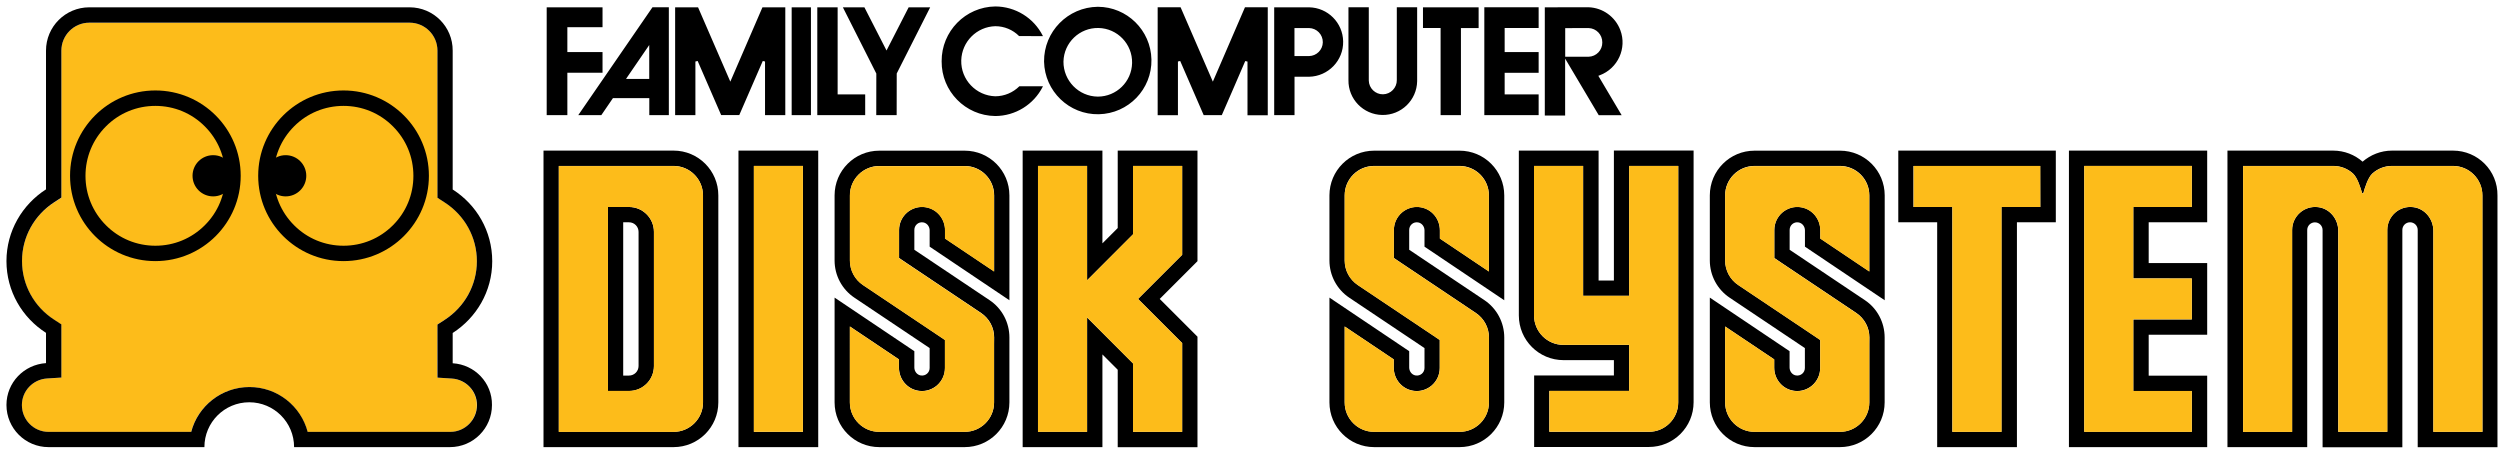 <?xml version="1.0" encoding="UTF-8" standalone="no"?>
<!-- Created with Inkscape (http://www.inkscape.org/) -->

<svg
   width="1000.073mm"
   height="181.213mm"
   viewBox="0 0 1000.073 181.213"
   version="1.1"
   id="svg1"
   inkscape:version="1.3.2 (091e20e, 2023-11-25, custom)"
   sodipodi:docname="fds.svg"
   xmlns:inkscape="http://www.inkscape.org/namespaces/inkscape"
   xmlns:sodipodi="http://sodipodi.sourceforge.net/DTD/sodipodi-0.dtd"
   xmlns="http://www.w3.org/2000/svg"
   xmlns:svg="http://www.w3.org/2000/svg">
  <sodipodi:namedview
     id="namedview1"
     pagecolor="#e5e5e5"
     bordercolor="#000000"
     borderopacity="0.25"
     inkscape:showpageshadow="2"
     inkscape:pageopacity="0.0"
     inkscape:pagecheckerboard="true"
     inkscape:deskcolor="#d1d1d1"
     inkscape:document-units="mm"
     inkscape:zoom="0.2911843"
     inkscape:cx="-539.17742"
     inkscape:cy="262.72021"
     inkscape:window-width="2560"
     inkscape:window-height="1351"
     inkscape:window-x="-9"
     inkscape:window-y="-9"
     inkscape:window-maximized="1"
     inkscape:current-layer="g102" />
  <defs
     id="defs1" />
  <g
     id="g103"
     transform="matrix(0.265,0,0,0.265,-7.805,-7.805)">
    <g
       id="g102"
       style="display:inline">
      <g
         id="g69"
         style="display:none">
        <g
           id="g38">
          <g
             id="g28">
            <path
               class="st1"
               d="m 689.8,532 v -12.7 l 10.6,-6.9 c 30.6,-19.6 48.9,-52.8 48.9,-88.8 0,-36 -18.2,-69.1 -48.8,-88.8 l -10.6,-6.9 V 315.2 105.9 C 689.9,82.7 671,63.7 647.8,63.7 H 164.3 c -23.2,0 -42.2,18.9 -42.2,42.2 V 315.3 328 l -10.6,6.9 c -30.7,19.6 -48.9,52.8 -48.9,88.8 0,36 18.3,69.1 48.8,88.8 l 10.6,6.9 v 12.7 45.7 21.7 l -21.8,1.4 c -21.3,1.4 -37.8,18.9 -37.8,40.1 0,22.4 18.1,40.5 40.4,40.5 h 215.1 c 10.2,-39 45.8,-67.7 87.9,-67.7 42.1,0 77.8,28.8 87.9,67.7 h 215.1 c 22.4,0 40.4,-18.1 40.4,-40.5 0,-21.2 -16.6,-38.7 -37.9,-40.1 l -21.8,-1.4 v -21.9 z"
               id="path27"
               style="fill:#fdbc1a" />
          </g>
          <g
             id="g32">
            <g
               id="g30">
              <g
                 id="g29">
                <path
                   class="st2"
                   d="m 548,189.3 c 28.2,0 54.7,10.9 74.6,30.9 20,20 30.9,46.4 30.9,74.7 0,28.2 -10.9,54.7 -30.9,74.6 -20,20 -46.5,30.9 -74.6,30.9 -28.1,0 -54.7,-10.9 -74.6,-30.9 -20,-20 -30.9,-46.5 -30.9,-74.6 0,-28.2 10.9,-54.7 30.9,-74.7 19.8,-19.9 46.4,-30.9 74.6,-30.9 m 0,-23.3 c -71.1,0 -128.8,57.7 -128.8,128.8 0,71.1 57.7,128.8 128.8,128.8 71.1,0 128.9,-57.7 128.9,-128.8 C 676.9,223.7 619.2,166 548,166 Z"
                   id="path28"
                   style="stroke:#ffffff;stroke-width:9.793;stroke-miterlimit:10" />
              </g>
            </g>
            <g
               id="g31">
              <circle
                 cx="460.7"
                 cy="294.8"
                 r="36"
                 id="circle30" />
              <path
                 class="st0"
                 d="m 460.7,263.7 c 17.2,0 31.1,14 31.1,31.1 0,17.1 -14,31.1 -31.1,31.1 -17.2,0 -31.1,-14 -31.1,-31.1 0,-17.1 13.9,-31.1 31.1,-31.1 m 0,-9.8 c -22.5,0 -41,18.3 -41,41 0,22.7 18.4,40.9 41,40.9 22.6,0 41,-18.3 41,-41 0,-22.7 -18.4,-40.9 -41,-40.9 z"
                 id="path30"
                 style="fill:#ffffff" />
            </g>
          </g>
          <g
             id="g36">
            <g
               id="g34">
              <g
                 id="g33">
                <path
                   class="st2"
                   d="m 264,189.3 c 28.2,0 54.7,10.9 74.6,30.9 20,20 30.9,46.4 30.9,74.7 0,28.2 -10.9,54.7 -30.9,74.6 -20,20 -46.5,30.9 -74.6,30.9 -28.1,0 -54.7,-10.9 -74.6,-30.9 -20,-20 -30.9,-46.5 -30.9,-74.6 0,-28.2 10.9,-54.7 30.9,-74.7 19.8,-19.9 46.4,-30.9 74.6,-30.9 m 0,-23.3 c -71.1,0 -128.8,57.7 -128.8,128.8 0,71.1 57.7,128.8 128.8,128.8 71.1,0 128.8,-57.7 128.8,-128.8 C 392.8,223.7 335.1,166 264,166 Z"
                   id="path32"
                   style="stroke:#ffffff;stroke-width:9.793;stroke-miterlimit:10" />
              </g>
            </g>
            <g
               id="g35">
              <circle
                 cx="351.2"
                 cy="294.8"
                 id="ellipse34"
                 r="36" />
              <path
                 class="st0"
                 d="m 351.2,263.7 c 17.2,0 31.1,14 31.1,31.1 0,17.1 -14,31.1 -31.1,31.1 -17.2,0 -31.1,-14 -31.1,-31.1 0,-17.1 13.9,-31.1 31.1,-31.1 m 0,-9.8 c -22.5,0 -41,18.3 -41,41 0,22.7 18.3,41 41,41 22.5,0 41,-18.3 41,-41 0,-22.7 -18.4,-41 -41,-41 z"
                 id="path34"
                 style="fill:#ffffff" />
            </g>
          </g>
          <g
             id="g37">
            <path
               d="m 468.8,709.5 v -4.9 c 0,-34.7 -28.2,-62.9 -62.9,-62.9 -34.7,0 -62.9,28.1 -62.9,62.8 v 4.9 H 102.9 c -37.7,0 -68.4,-30.7 -68.4,-68.5 0,-34.4 25.8,-63.2 59.7,-67.7 v -38.6 c -37.4,-24.9 -59.7,-66.2 -59.7,-111 0,-44.6 22.3,-86 59.6,-111 V 105.9 c 0,-38.8 31.5,-70.3 70.3,-70.3 h 483.4 c 18.8,0 36.4,7.3 49.6,20.7 13.2,13.3 20.5,30.9 20.4,49.7 v 206.9 c 37.4,24.8 59.7,66.2 59.7,111 0,44.7 -22.3,86 -59.7,111 v 38.6 c 33.8,4.3 59.7,33.2 59.7,67.6 0,37.8 -30.7,68.5 -68.4,68.5 z m 240.3,-33 c 19.6,0 35.4,-16 35.4,-35.5 0,-18.5 -14.7,-34 -33.3,-35.2 l -26.3,-1.7 v -87.3 l 12.9,-8.3 c 29.2,-18.8 46.7,-50.4 46.7,-84.7 0,-34.4 -17.4,-66 -46.7,-84.7 l -12.9,-8.3 v -225 c 0,-20.6 -16.7,-37.3 -37.2,-37.3 H 164.3 c -20.6,0 -37.3,16.7 -37.3,37.3 v 224.7 l -12.9,8.3 c -29.1,18.8 -46.6,50.5 -46.6,84.7 0,34.4 17.4,66.1 46.6,84.7 l 12.9,8.3 V 604 l -26.3,1.7 c -18.6,1.2 -33.2,16.6 -33.2,35.2 0,19.6 16,35.5 35.4,35.5 h 211.4 c 12.2,-40.1 49.3,-67.7 91.7,-67.7 42.2,0 79.4,27.7 91.7,67.7 z"
               id="path36" />
            <path
               class="st0"
               d="m 647.7,40.5 c 36,0 65.3,29.1 65.1,65.3 v 209.5 c 35.8,22.8 59.7,62.7 59.7,108.3 0,45.6 -23.9,85.4 -59.7,108.3 v 45.7 c 33.3,2.1 59.7,29.3 59.7,63.1 0,35.2 -28.4,63.6 -63.5,63.6 H 473.6 c 0,-37.4 -30.3,-67.7 -67.7,-67.7 -37.4,0 -67.7,30.3 -67.7,67.7 H 102.9 c -35.1,0 -63.5,-28.5 -63.5,-63.6 0,-33.8 26.4,-61.1 59.7,-63.2 V 531.8 C 63.3,509.1 39.3,469.3 39.3,423.6 39.3,378.1 63.2,338.2 98.9,315.3 V 105.9 c 0,-36.1 29.2,-65.4 65.4,-65.4 H 647.7 M 102.9,681.4 h 215.2 c 10.1,-39 45.8,-67.7 87.9,-67.7 42.1,0 77.7,28.8 87.9,67.7 h 215.2 c 22.3,0 40.4,-18.1 40.4,-40.5 0,-21.2 -16.6,-38.7 -37.9,-40.1 l -21.8,-1.4 V 577.7 532 519.3 l 10.6,-6.9 c 30.6,-19.7 48.9,-52.8 48.9,-88.8 0,-36 -18.3,-69.2 -48.9,-88.8 l -10.6,-6.9 V 315.2 105.9 c 0,-23.3 -18.9,-42.2 -42.1,-42.2 H 164.3 c -23.3,0 -42.2,19 -42.2,42.2 v 209.2 12.7 l -10.6,6.9 c -30.5,19.7 -48.8,52.8 -48.8,88.8 0,36 18.2,69.2 48.8,88.8 l 10.6,6.9 v 12.7 45.7 21.9 l -21.8,1.4 c -21.2,1.4 -37.8,18.9 -37.8,40.1 0,22.3 18,40.4 40.4,40.4 M 647.7,30.6 H 164.3 c -41.5,0 -75.2,33.8 -75.2,75.2 V 310 c -37.4,26.1 -59.6,68.1 -59.6,113.5 0,45.5 22.2,87.6 59.7,113.5 v 32 c -15.1,2.9 -28.9,10.3 -39.6,21.7 -13,13.6 -20.1,31.4 -20.1,50.2 0,40.5 32.9,73.5 73.4,73.5 h 235.2 9.7 v -9.7 c 0,-32 26,-58 58,-58 32,0 58,26 58,58 v 9.7 h 9.7 235.2 c 19.6,0 38,-7.7 51.9,-21.6 13.9,-13.9 21.5,-32.3 21.5,-51.9 0,-18.8 -7.1,-36.6 -20,-50.2 -10.7,-11.2 -24.5,-18.7 -39.6,-21.6 v -31.9 c 37.4,-26.1 59.7,-68.1 59.7,-113.5 0,-45.6 -22.2,-87.6 -59.7,-113.5 V 105.9 C 722.6,85.8 714.9,67 700.7,52.7 686.6,38.5 667.8,30.6 647.7,30.6 Z m -544.8,641 c -16.8,0 -30.5,-13.8 -30.5,-30.6 0,-16 12.6,-29.2 28.7,-30.3 l 21.8,-1.4 9.2,-0.6 v -9.2 -21.9 -45.7 -12.7 -5.3 L 127.6,511 117,504.1 C 89.2,486.4 72.6,456.2 72.6,423.6 72.6,391 89.1,360.9 117,343.1 l 10.6,-6.9 4.5,-2.9 V 328 315.1 105.9 c 0,-17.9 14.6,-32.4 32.4,-32.4 h 483.4 c 17.8,0 32.3,14.6 32.3,32.4 v 209.4 12.7 5.3 l 4.5,2.9 10.6,6.9 c 27.9,17.8 44.5,48 44.5,80.5 0,32.5 -16.6,62.7 -44.5,80.5 l -10.6,6.9 -4.5,2.9 v 5.3 12.7 45.7 21.7 9.2 l 9.2,0.6 21.8,1.4 c 16.1,1.1 28.8,14.4 28.8,30.3 0,16.9 -13.7,30.6 -30.5,30.6 h -208 c -14,-40.3 -52.1,-67.7 -95.2,-67.7 -22.6,0 -44.1,7.4 -61.9,21.4 -15.4,12.1 -27,28.5 -33.3,46.6 H 102.9 Z"
               id="path37"
               style="display:inline;fill:#ffffff" />
          </g>
        </g>
        <g
           id="g60">
          <g
             id="g39">
            <path
               d="M 845.1,709.4 V 252 h 201.3 c 39.9,0 72.5,32.5 72.6,72.5 V 637 c 0,40 -32.5,72.5 -72.5,72.5 z m 201.3,-33 c 21.1,0 38.3,-16.5 39.4,-37.3 V 637 324.4 c 0,-21.8 -17.7,-39.5 -39.5,-39.5 H 877.9 v 391.5 z"
               id="path38" />
            <path
               class="st0"
               d="m 1046.3,256.8 c 37.3,0 67.5,30.2 67.6,67.5 v 312.5 c 0,37.3 -30.2,67.5 -67.5,67.5 H 849.9 V 256.8 h 196.4 M 873,681.3 h 173.3 c 24.5,0 44.4,-19.9 44.4,-44.4 h -0.1 V 324.4 c 0,-24.5 -19.9,-44.4 -44.4,-44.4 H 873 v 401.3 m 173.3,-434.2 h -196.4 -9.7 v 9.7 447.6 9.7 h 9.7 196.4 c 42.6,0 77.4,-34.7 77.4,-77.4 V 324.5 c -0.1,-42.8 -34.8,-77.4 -77.4,-77.4 z m -163.4,42.7 h 163.5 c 19.1,0 34.6,15.5 34.6,34.6 v 312.6 2.7 c -1.4,17.8 -16.2,32 -34.5,32 H 882.9 Z"
               id="path39"
               style="fill:#ffffff" />
          </g>
          <g
             id="g41">
            <path
               d="m 1356.8,709.4 c -40,0 -72.5,-32.5 -72.5,-72.5 V 469.5 l 130.3,87.4 v 27.2 c 0,3.5 2.4,6.7 5.4,7.2 0.4,0.1 0.8,0.1 1.2,0.1 3.6,0 6.7,-3 6.7,-6.6 v -27.5 l -111.4,-74.6 c -20.1,-13.5 -32.1,-35.9 -32.1,-60.2 v -98.3 c 0,-40 32.5,-72.5 72.5,-72.5 h 128.9 c 40,0 72.5,32.5 72.5,72.5 V 491.7 L 1428,404.3 v -27.2 c 0,-3.5 -2.4,-6.7 -5.5,-7.2 -0.4,-0.1 -0.8,-0.1 -1.3,-0.1 -3.6,0 -6.6,3 -6.6,6.6 v 27.5 l 111.5,74.6 c 20.1,13.5 32.1,36 32.1,60.3 V 637 c 0,40 -32.5,72.5 -72.5,72.5 z m -39.5,-72.5 c 0,21.8 17.7,39.5 39.5,39.5 h 128.9 c 21.8,0 39.5,-17.7 39.5,-39.5 v -98.3 c 0,-13.3 -6.5,-25.5 -17.5,-32.9 l -113.7,-76.1 -12.4,-8.3 v -45 c 0,-11.5 5.1,-22.5 14,-30.1 7.3,-6.1 16.4,-9.5 25.7,-9.5 2.1,0 4,0.2 6.4,0.6 19.3,3.2 33.2,19.8 33.2,39.7 v 9.7 l 64.3,43.1 V 324.5 c 0,-21.8 -17.7,-39.5 -39.5,-39.5 h -128.8 c -21.8,0 -39.5,17.7 -39.5,39.5 v 98.4 c 0,13.3 6.5,25.5 17.5,32.9 l 113.6,76.1 12.4,8.3 v 45 c 0,11.5 -5.1,22.5 -14,30.1 -7.3,6.1 -16.4,9.5 -25.7,9.5 -2.1,0 -4,-0.2 -6.4,-0.6 -19.3,-3.2 -33.2,-19.8 -33.2,-39.7 v -9.7 l -64.3,-43.1 z"
               id="path40" />
            <path
               class="st0"
               d="m 1485.7,256.7 c 37.3,0 67.5,30.2 67.5,67.5 v 158.2 l -120.4,-80.9 v -7 -17.4 c 0,-5.8 -3.9,-11 -9.6,-12 -0.7,-0.1 -1.4,-0.2 -2.1,-0.2 -6.3,0 -11.4,5.2 -11.4,11.5 v 30 l 113.6,76.1 c 18.7,12.5 29.9,33.6 29.9,56.2 v 31.9 -21.7 87.8 c 0,37.3 -30.2,67.5 -67.5,67.5 h -128.9 c -37.3,0 -67.5,-30.2 -67.5,-67.5 v -158 l 120.4,80.9 v 7 17.6 c 0,5.8 3.9,11.1 9.6,12 0.7,0.1 1.3,0.2 2,0.2 6.4,0 11.5,-5.1 11.5,-11.5 v -30 l -113.6,-76.1 c -18.7,-12.5 -29.9,-33.6 -29.9,-56.1 v -98.3 c 0,-37.3 30.2,-67.5 67.5,-67.5 l 128.9,-0.2 m -64.3,363 c -2,0 -3.8,-0.2 -5.7,-0.5 -16.8,-2.8 -29,-17.4 -29,-34.9 V 572 l -74.1,-49.7 V 637 c 0,24.5 19.9,44.4 44.4,44.4 h 128.9 c 24.5,0 44.4,-19.9 44.4,-44.4 v -87.8 -10.3 c 0,-14.9 -7.4,-28.7 -19.7,-36.9 L 1397,425.9 1386.8,419 v -12.3 -30 c 0,-10.1 4.5,-19.8 12.2,-26.5 6.4,-5.3 14.3,-8.3 22.5,-8.3 2,0 3.8,0.2 5.7,0.5 16.8,2.8 29,17.3 29,34.9 v 12.3 l 74,49.7 V 324.5 c 0,-24.5 -19.9,-44.4 -44.4,-44.4 h -128.9 c -24.5,0 -44.4,19.9 -44.4,44.4 v 98.4 c 0,14.9 7.4,28.7 19.7,36.9 l 113.6,76.1 10.2,6.9 v 12.3 30 c 0,10.1 -4.5,19.8 -12.2,26.5 -6.3,5.1 -14.2,8.1 -22.4,8.1 M 1485.7,247 h -128.9 c -42.6,0 -77.4,34.7 -77.4,77.4 v 98.3 c 0,18.6 6.7,36.3 18.4,50.1 l -3.2,-2.2 -15.3,-10.2 V 478.8 637 c 0,42.6 34.7,77.4 77.4,77.4 h 128.9 c 42.6,0 77.4,-34.7 77.4,-77.4 v -66.2 -31.9 c 0,-18.7 -6.7,-36.4 -18.4,-50.2 l 3.2,2.2 15.3,10.2 V 482.7 324.4 c 0,-42.8 -34.8,-77.4 -77.4,-77.4 z m -64.3,382.5 c 10.4,0 20.7,-3.7 28.8,-10.5 l 0.1,-0.1 0.1,-0.1 c 9.9,-8.6 15.7,-20.9 15.7,-33.9 v -30 -12.3 -5.2 l -4.3,-3 -10.2,-6.9 -113.6,-76.1 c -9.7,-6.4 -15.4,-17.1 -15.4,-28.8 v -98.4 c 0,-19.1 15.5,-34.6 34.6,-34.6 h 128.9 c 19.1,0 34.6,15.5 34.6,34.6 v 96.4 L 1466.1,384 v -6.9 c 0,-22.3 -15.7,-41 -37.3,-44.5 -2.7,-0.4 -4.9,-0.6 -7.3,-0.6 -10.4,0 -20.7,3.7 -28.8,10.4 l -0.1,0.1 -0.1,0.1 c -9.9,8.6 -15.7,20.9 -15.7,33.9 v 30 12.3 5.2 l 4.3,3 10.2,6.9 113.6,76.1 c 9.7,6.4 15.4,17.1 15.4,28.8 v 10.3 87.9 c 0,19.1 -15.5,34.6 -34.6,34.6 h -128.9 c -19.1,0 -34.6,-15.5 -34.6,-34.6 v -96.4 l 54.6,36.6 v 7.1 c 0,22.3 15.7,41 37.3,44.5 2.7,0.5 4.9,0.7 7.3,0.7 z m -1.9,-228.2 v -24.8 c 0,-1 0.8,-1.8 1.7,-1.8 0.1,0 0.2,0 0.4,0 0.8,0.1 1.5,1.3 1.5,2.4 v 17.6 7 2 z m 1.8,185.3 c -0.1,0 -0.3,0 -0.4,0 v 0 0 c -0.5,-0.1 -1.3,-1.1 -1.3,-2.4 v -17.6 -7 -2 l 3.5,2.4 v 24.8 c 0,1 -0.8,1.8 -1.8,1.8 z"
               id="path41"
               style="fill:#ffffff" />
          </g>
          <g
             id="g43">
            <path
               d="m 2678.1,709.4 c -40,0 -72.5,-32.5 -72.5,-72.5 V 469.5 l 130.3,87.4 v 27.2 c 0,3.5 2.4,6.7 5.4,7.2 0.4,0.1 0.8,0.1 1.2,0.1 3.6,0 6.7,-3 6.7,-6.6 v -27.5 l -111.5,-74.6 c -20.1,-13.5 -32.1,-35.9 -32.1,-60.2 v -98.3 c 0,-40 32.5,-72.5 72.5,-72.5 H 2807 c 40,0 72.5,32.5 72.5,72.5 v 167.5 l -130.3,-87.4 v -27.2 c 0,-3.5 -2.4,-6.7 -5.5,-7.2 -0.4,-0.1 -0.8,-0.1 -1.3,-0.1 -3.6,0 -6.6,3 -6.6,6.6 v 27.5 l 111.5,74.6 c 20,13.4 32,35.9 32.1,60.3 V 637 c 0,40 -32.5,72.5 -72.5,72.5 z m -39.5,-72.5 c 0,21.8 17.7,39.5 39.5,39.5 H 2807 c 21.8,0 39.5,-17.7 39.5,-39.5 v -87.8 l 0.1,-10.4 c 0,-13.2 -6.5,-25.5 -17.5,-32.8 l -113.6,-76.1 -12.4,-8.3 v -45 c 0,-11.5 5.1,-22.5 14,-30.1 7.3,-6.1 16.4,-9.5 25.7,-9.5 2,0 4.1,0.2 6.4,0.6 19.3,3.2 33.2,19.8 33.2,39.7 v 9.7 l 64.2,43.1 V 324.5 c 0,-21.8 -17.7,-39.5 -39.5,-39.5 h -128.9 c -21.8,0 -39.5,17.7 -39.5,39.5 v 98.4 c 0,13.3 6.5,25.5 17.5,32.9 l 113.6,76.1 12.4,8.3 v 45 c 0,11.5 -5.1,22.5 -14,30.1 -7.3,6.1 -16.4,9.5 -25.7,9.5 -2,0 -4.1,-0.2 -6.4,-0.6 -19.3,-3.2 -33.2,-19.8 -33.2,-39.7 v -9.7 l -64.3,-43.1 z"
               id="path42" />
            <path
               class="st0"
               d="m 2806.9,256.7 c 37.3,0 67.5,30.2 67.5,67.5 V 482.4 L 2754,401.5 v -7 -17.4 c 0,-5.8 -3.9,-11 -9.6,-12 -0.7,-0.1 -1.4,-0.2 -2.1,-0.2 -6.3,0 -11.4,5.2 -11.4,11.5 v 30 l 113.6,76.1 c 18.7,12.5 29.8,33.6 29.9,56.2 v 31.9 -21.7 87.8 c 0,37.3 -30.2,67.5 -67.5,67.5 H 2678 c -37.3,0 -67.5,-30.2 -67.5,-67.5 v -158 l 120.4,80.9 v 7 17.6 c 0,5.8 3.9,11.1 9.6,12 0.7,0.1 1.3,0.2 2,0.2 6.4,0 11.5,-5.1 11.5,-11.5 v -30 l -113.6,-76.1 c -18.7,-12.5 -29.9,-33.6 -29.9,-56.1 v -98.3 c 0,-37.3 30.2,-67.5 67.5,-67.5 l 128.9,-0.2 m -64.3,363 c -1.9,0 -3.8,-0.2 -5.7,-0.5 -16.8,-2.8 -29,-17.4 -29,-34.9 V 572 l -74.1,-49.7 V 637 c 0,24.5 19.9,44.4 44.4,44.4 h 128.9 c 24.5,0 44.4,-19.9 44.4,-44.4 v -87.8 l 0.1,-10.3 c 0,-14.9 -7.4,-28.7 -19.7,-36.9 l -113.6,-76.1 -10.2,-6.9 v -12.3 -30 c 0,-10.1 4.5,-19.8 12.2,-26.5 6.4,-5.3 14.3,-8.3 22.5,-8.3 1.9,0 3.8,0.2 5.7,0.5 16.8,2.8 29,17.3 29,34.9 v 12.3 l 74,49.7 V 324.5 c 0,-24.5 -19.9,-44.4 -44.4,-44.4 h -128.9 c -24.5,0 -44.4,19.9 -44.4,44.4 v 98.4 c 0,14.9 7.4,28.7 19.7,36.9 l 113.6,76.1 10.2,6.9 v 12.3 30 c 0,10.1 -4.5,19.8 -12.2,26.5 -6.4,5.1 -14.3,8.1 -22.5,8.1 M 2806.9,247 H 2678 c -42.6,0 -77.4,34.7 -77.4,77.4 v 98.3 c 0,18.6 6.7,36.3 18.4,50.1 l -3.2,-2.2 -15.3,-10.2 V 478.8 637 c 0,42.6 34.7,77.4 77.4,77.4 h 128.9 c 42.6,0 77.4,-34.7 77.4,-77.4 v -66.2 -31.9 c -0.1,-18.7 -6.8,-36.4 -18.5,-50.3 l 3.2,2.2 15.3,10.2 V 482.6 324.4 c 0,-42.8 -34.6,-77.4 -77.3,-77.4 z m -64.3,382.5 c 10.4,0 20.7,-3.7 28.8,-10.4 l 0.1,-0.1 0.1,-0.1 c 9.9,-8.6 15.7,-20.9 15.7,-33.9 v -30 -12.4 -5.2 l -4.3,-3 -10.2,-6.9 -113.8,-76.1 c -9.6,-6.4 -15.4,-17.1 -15.4,-28.8 v -98.4 c 0,-19.1 15.5,-34.6 34.6,-34.6 H 2807 c 19.1,0 34.6,15.5 34.6,34.6 v 96.4 L 2787.1,384 v -6.9 c 0,-22.3 -15.7,-41 -37.3,-44.5 -2.6,-0.4 -5,-0.6 -7.3,-0.6 -10.4,0 -20.7,3.7 -28.8,10.4 l -0.1,0.1 -0.1,0.1 c -9.9,8.6 -15.7,20.9 -15.7,33.9 v 30 12.3 5.2 l 4.3,3 10.2,6.9 113.6,76.1 c 9.7,6.4 15.4,17.1 15.4,28.8 l -0.1,10.3 v 0 0 87.9 c 0,19.1 -15.5,34.6 -34.6,34.6 H 2678 c -19.1,0 -34.6,-15.5 -34.6,-34.6 v -96.4 l 54.6,36.6 v 7.1 c 0,22.3 15.7,41 37.3,44.5 2.6,0.5 5.1,0.7 7.3,0.7 z m -1.9,-228.2 v -24.8 c 0,-1 0.8,-1.8 1.7,-1.8 0.1,0 0.2,0 0.4,0 0.8,0.1 1.5,1.3 1.5,2.4 v 17.6 7 2 z m 1.8,185.3 c -0.1,0 -0.3,0 -0.4,0 v 0 0 c -0.5,-0.1 -1.3,-1.1 -1.3,-2.4 v -17.6 -7 -2 l 3.5,2.4 v 24.8 c -0.1,1 -0.9,1.8 -1.8,1.8 z"
               id="path43"
               style="fill:#ffffff" />
          </g>
          <g
             id="g45">
            <path
               d="m 2103.8,709.4 c -40,0 -72.5,-32.5 -72.5,-72.5 V 469.5 l 130.3,87.4 v 27.2 c 0,3.5 2.4,6.7 5.4,7.2 0.4,0.1 0.8,0.1 1.2,0.1 3.6,0 6.7,-3 6.7,-6.6 v -27.5 l -111.5,-74.6 c -20.1,-13.5 -32.1,-35.9 -32.1,-60.2 v -98.3 c 0,-40 32.5,-72.5 72.5,-72.5 h 128.9 c 40,0 72.5,32.5 72.5,72.5 v 167.5 l -130.3,-87.4 v -27.2 c 0,-3.5 -2.4,-6.7 -5.5,-7.2 -0.4,-0.1 -0.8,-0.1 -1.3,-0.1 -3.6,0 -6.6,3 -6.6,6.6 v 27.5 l 111.5,74.6 c 20.1,13.5 32.1,36 32.1,60.3 V 637 c 0,40 -32.5,72.5 -72.5,72.5 z m -39.5,-72.5 c 0,21.8 17.7,39.5 39.5,39.5 h 129 c 21.8,0 39.5,-17.7 39.5,-39.5 v -98.3 c 0,-13.3 -6.5,-25.5 -17.5,-32.9 l -113.6,-76.1 -12.4,-8.3 v -45 c 0,-11.5 5.1,-22.5 14,-30.1 7.3,-6.1 16.4,-9.5 25.7,-9.5 2,0 4.1,0.2 6.4,0.6 19.3,3.2 33.2,19.8 33.2,39.7 v 9.7 l 64.2,43.1 V 324.5 c 0,-21.8 -17.7,-39.5 -39.5,-39.5 h -128.9 c -21.8,0 -39.5,17.7 -39.5,39.5 v 98.4 c 0,13.3 6.5,25.5 17.5,32.9 l 113.6,76.1 12.4,8.3 v 45 c 0,11.5 -5.1,22.5 -14,30.1 -7.3,6.1 -16.4,9.5 -25.7,9.5 -2,0 -4.1,-0.2 -6.4,-0.6 -19.3,-3.2 -33.2,-19.8 -33.2,-39.7 v -9.7 l -64.3,-43.1 z"
               id="path44" />
            <path
               class="st0"
               d="m 2232.7,256.7 c 37.3,0 67.5,30.2 67.5,67.5 v 158.2 l -120.4,-80.9 v -7 -17.4 c 0,-5.8 -3.9,-11 -9.6,-12 -0.7,-0.1 -1.4,-0.2 -2.1,-0.2 -6.3,0 -11.4,5.2 -11.4,11.5 v 30 l 113.6,76.1 c 18.7,12.5 29.9,33.6 29.9,56.2 v 31.9 -21.7 87.8 c 0,37.3 -30.2,67.5 -67.5,67.5 h -128.9 c -37.3,0 -67.5,-30.2 -67.5,-67.5 v -158 l 120.4,80.9 v 7 17.6 c 0,5.8 3.9,11.1 9.6,12 0.7,0.1 1.3,0.2 2,0.2 6.4,0 11.5,-5.1 11.5,-11.5 v -30 l -113.6,-76.1 c -18.7,-12.5 -29.9,-33.6 -29.9,-56.1 v -98.3 c 0,-37.3 30.2,-67.5 67.5,-67.5 l 128.9,-0.2 m -64.4,363 c -1.9,0 -3.8,-0.2 -5.7,-0.5 -16.8,-2.8 -29,-17.4 -29,-34.9 V 572 l -74.1,-49.7 V 637 c 0,24.5 19.9,44.4 44.4,44.4 h 129 c 24.5,0 44.4,-19.9 44.4,-44.4 v -87.8 -10.3 c 0,-14.9 -7.4,-28.7 -19.7,-36.9 L 2144,425.9 2133.8,419 v -12.3 -30 c 0,-10.1 4.5,-19.8 12.2,-26.5 6.4,-5.3 14.3,-8.3 22.5,-8.3 1.9,0 3.8,0.2 5.7,0.5 16.8,2.8 29,17.3 29,34.9 v 12.3 l 74,49.7 V 324.5 c 0,-24.5 -19.9,-44.4 -44.4,-44.4 h -128.9 c -24.5,0 -44.4,19.9 -44.4,44.4 v 98.4 c 0,14.9 7.4,28.7 19.7,36.9 l 113.6,76.1 10.2,6.9 v 12.3 30 c 0,10.1 -4.5,19.8 -12.2,26.5 -6.4,5.1 -14.2,8.1 -22.5,8.1 M 2232.7,247 h -128.9 c -42.6,0 -77.4,34.7 -77.4,77.4 v 98.3 c 0,18.6 6.7,36.3 18.4,50.1 l -3.2,-2.2 -15.3,-10.2 V 478.8 637 c 0,42.6 34.7,77.4 77.4,77.4 h 128.9 c 42.6,0 77.4,-34.7 77.4,-77.4 v -66.2 -31.9 c 0,-18.7 -6.7,-36.4 -18.4,-50.2 l 3.2,2.2 15.3,10.2 V 482.7 324.4 C 2310,281.6 2275.3,247 2232.7,247 Z m -64.4,382.5 c 10.4,0 20.7,-3.7 28.8,-10.5 l 0.1,-0.1 0.1,-0.1 c 9.9,-8.6 15.7,-20.9 15.7,-33.9 v -30 -12.3 -5.2 l -4.3,-3 -10.2,-6.9 -113.7,-76 c -9.6,-6.4 -15.4,-17.1 -15.4,-28.8 v -98.4 c 0,-19.1 15.5,-34.6 34.6,-34.6 h 128.9 c 19.1,0 34.6,15.5 34.6,34.6 v 96.4 L 2213,384.1 v -7 c 0,-22.3 -15.7,-41 -37.3,-44.5 -2.6,-0.4 -5,-0.6 -7.3,-0.6 -10.4,0 -20.7,3.7 -28.8,10.4 l -0.1,0.1 -0.1,0.1 c -9.9,8.6 -15.7,20.9 -15.7,33.9 v 30 12.3 5.2 l 4.3,3 10.2,6.9 113.6,76.1 c 9.6,6.4 15.4,17.1 15.4,28.8 v 10.3 87.9 c 0,19.1 -15.5,34.6 -34.6,34.6 h -129 c -19.1,0 -34.6,-15.5 -34.6,-34.6 v -96.4 l 54.6,36.6 v 7.1 c 0,22.3 15.7,41 37.3,44.5 2.8,0.5 5.2,0.7 7.4,0.7 z m -1.9,-228.2 v -24.8 c 0,-1 0.8,-1.8 1.7,-1.8 0.1,0 0.2,0 0.4,0 0.8,0.1 1.5,1.3 1.5,2.4 v 17.6 7 2 z m 1.8,185.3 c -0.1,0 -0.3,0 -0.4,0 v 0 0 c -0.5,-0.1 -1.3,-1.1 -1.3,-2.4 v -17.6 -7 -2 l 3.5,2.4 v 24.8 c 0,1 -0.8,1.8 -1.8,1.8 z"
               id="path45"
               style="fill:#ffffff" />
          </g>
          <g
             id="g47">
            <path
               d="M 1139.3,709.4 V 252 h 130.3 v 457.5 z m 97.4,-32.9 V 284.9 h -64.3 v 391.6 z"
               id="path46" />
            <path
               class="st0"
               d="M 1264.6,256.8 V 704.4 H 1144.2 V 256.8 h 120.4 m -97.2,424.6 h 74.1 V 279.9 h -74.1 v 401.5 m 107.1,-434.3 h -9.7 -120.5 -9.7 v 9.7 447.6 9.7 h 9.7 120.4 9.7 v -9.7 -447.6 z m -97.3,42.7 h 54.6 v 381.8 h -54.6 z"
               id="path47"
               style="fill:#ffffff" />
          </g>
          <g
             id="g49">
            <path
               d="M 2948.7,709.4 V 369.9 H 2890 V 252 h 247.6 v 118 h -58.7 v 339.4 z m 97.1,-32.9 V 337 h 58.7 l -0.1,-52.1 H 2922.8 V 337 h 58.7 v 339.5 z"
               id="path48" />
            <path
               class="st0"
               d="M 3132.8,256.8 V 365 h -58.7 V 704.4 H 2953.7 V 365 H 2895 V 256.8 h 58.7 120.4 58.7 M 2918,341.9 h 58.7 v 339.5 h 74.1 V 341.9 h 58.7 l -0.1,-61.9 h -191.3 l -0.1,61.9 m 224.5,-94.8 h -9.7 -58.7 -120.4 -58.7 -9.7 v 9.7 108.2 9.7 h 9.7 48.8 v 329.7 9.7 h 9.7 120.5 9.7 v -9.7 -329.5 h 48.8 9.7 v -9.7 -108.4 -9.7 z m -214.7,42.7 h 171.8 l 0.1,42.3 h -48.8 -9.7 v 9.7 329.7 h -54.6 v -329.6 -9.7 h -9.7 -48.9 v -42.3 h -0.2 z"
               id="path49"
               style="fill:#ffffff" />
          </g>
          <g
             id="g51">
            <path
               d="M 942.2,624.5 V 337 H 979 c 23.4,0 42.5,19.1 42.5,42.5 V 582 c 0,23.4 -19.1,42.5 -42.5,42.5 z M 979,591.6 c 5.3,0 9.6,-4.3 9.6,-9.6 V 379.6 c 0,-5.3 -4.3,-9.6 -9.6,-9.6 h -3.7 v 221.7 z"
               id="path50" />
            <path
               class="st0"
               d="m 979,341.9 c 20.8,0 37.6,16.9 37.6,37.6 V 582 c 0,20.8 -16.8,37.6 -37.6,37.6 H 947.2 V 341.9 H 979 m -8.6,254.6 h 8.7 c 8.1,0 14.5,-6.5 14.5,-14.5 V 379.6 c 0,-8.1 -6.5,-14.5 -14.5,-14.5 h -8.7 V 596.5 M 979,332 h -31.8 -9.7 v 9.7 277.8 9.7 h 9.7 31.8 c 26.1,0 47.4,-21.3 47.4,-47.4 V 379.5 c 0,-26.2 -21.2,-47.5 -47.4,-47.5 z m 1.2,254.6 V 375 c 2.1,0.5 3.5,2.4 3.5,4.5 V 582 c 0,2.2 -1.5,4 -3.5,4.6 z"
               id="path51"
               style="fill:#ffffff" />
          </g>
          <g
             id="g53">
            <path
               d="M 1711.8,709.4 V 589.7 l -13.3,-13.3 v 133 H 1568.2 V 252 h 130.3 v 133 l 13.3,-13.3 V 252 h 130.3 v 173.8 l -54.9,54.9 54.9,54.9 v 173.7 h -130.3 z m 97.3,-33 V 549.3 l -68.6,-68.6 68.6,-68.6 V 284.9 h -64.3 v 100.3 l -79.3,79.3 V 284.9 h -64.3 v 391.5 h 64.3 V 496.8 l 79.3,79.3 v 100.3 z"
               id="path52" />
            <path
               class="st0"
               d="m 1837.1,256.8 v 166.9 l -57,57 57,57 V 704.5 H 1716.7 V 587.7 l -23.1,-23.1 V 704.5 H 1573.2 V 256.8 h 120.4 v 140 l 23.1,-23.1 V 256.8 h 120.4 M 1670.4,452.6 V 279.9 h -74.1 v 401.4 h 74.1 V 508.6 l 69.4,69.4 v 103.2 h 74.1 v -134 l -66.6,-66.6 66.6,-66.6 V 279.9 h -74.1 v 103.2 l -69.4,69.5 m 176.5,-205.5 h -9.7 -120.4 -9.7 v 9.7 112.7 l -3.5,3.5 v -116.2 -9.7 h -9.7 -120.4 -9.7 v 9.7 447.6 9.7 h 9.7 120.4 9.7 v -9.7 -116.2 l 3.5,3.5 v 112.7 9.7 h 9.7 120.4 9.7 v -9.7 -166.7 -4 l -2.9,-2.9 -50.1,-50.1 50.1,-50.1 2.9,-2.9 v -4 -166.9 z m -97.3,42.7 h 54.6 V 410 l -63.7,63.7 -6.9,6.9 6.9,6.9 63.7,63.7 v 120.2 h -54.6 V 578 574 l -2.9,-2.9 -69.4,-69.4 -16.7,-16.7 v 23.6 162.9 H 1606 V 289.8 h 54.6 v 162.9 23.6 l 16.7,-16.7 69.4,-69.4 2.9,-2.9 v -4 z"
               id="path53"
               style="fill:#ffffff" />
          </g>
          <g
             id="g55">
            <path
               d="M 2340.3,709.3 V 591.5 h 120.4 v -13.3 h -71.1 c -40,0 -72.5,-32.5 -72.5,-72.5 V 252 h 130.3 v 196 h 13.3 V 252 h 130.2 v 384.9 c 0,40 -32.5,72.5 -72.5,72.5 z m 178.2,-32.9 c 21.8,0 39.5,-17.7 39.5,-39.5 l 0.2,-352 h -64.3 V 481 h -79.4 V 284.9 h -64.3 v 220.9 c 0,21.8 17.7,39.5 39.5,39.5 h 104.1 v 79.4 h -120.4 v 51.9 z"
               id="path54" />
            <path
               class="st0"
               d="m 2586,256.8 v 380 c 0,37.3 -30.2,67.5 -67.5,67.5 H 2345.3 V 596.4 h 120.4 v -23.1 h -76 c -37.3,0 -67.5,-30.2 -67.5,-67.5 V 483.2 418.3 256.8 h 120.4 v 196.1 h 23.1 V 256.8 H 2586 m -166.6,219.3 v -23.2 -173 h -74.1 v 138.2 64.9 22.6 c 0,24.5 19.9,44.4 44.4,44.4 h 76 23.2 v 23.2 23.1 23.2 h -23.2 -97.3 v 61.7 h 150.2 c 24.5,0 44.4,-19.9 44.4,-44.4 l 0.2,-356.9 H 2489 V 453 476.2 h -23.2 -23.1 l -23.3,-0.1 m 176.3,-229 h -9.7 -120.3 -9.7 v 9.7 186.3 h -3.5 v -186.3 -9.7 h -9.7 -120.4 -9.7 v 9.7 161.3 64.9 22.6 c 0,42.6 34.7,77.4 77.4,77.4 h 66.2 v 3.5 h -110.7 -9.7 v 9.7 108 9.7 h 9.7 173.2 c 42.6,0 77.4,-34.7 77.4,-77.4 v -379.7 -9.7 z m -97,42.7 h 54.6 l -0.2,347.2 c 0,19.1 -15.5,34.6 -34.6,34.6 h -140.3 v -42.1 h 87.4 23.2 9.7 v -9.7 -23.2 -23.1 -23.5 -9.7 h -9.7 -23.2 -76 c -19.1,0 -34.6,-15.5 -34.6,-34.6 V 483.1 418.2 289.8 h 54.6 v 163.2 23.2 9.7 h 9.7 23.2 23.1 23.2 9.7 V 476.2 453 Z"
               id="path55"
               style="fill:#ffffff" />
          </g>
          <g
             id="g57">
            <path
               d="M 3147.8,709.4 V 252 h 218.5 V 370 H 3278 v 51.7 h 88.3 v 118 H 3278 v 51.9 h 88.3 v 117.8 z m 185.4,-32.9 v -51.9 h -88.3 V 506.7 h 88.3 v -52.1 h -88.3 V 337 h 88.3 v -52.1 h -152.6 v 391.6 z"
               id="path56" />
            <path
               class="st0"
               d="M 3361.3,256.8 V 365 H 3273 v 61.5 h 88.3 V 534.7 H 3273 v 61.7 h 88.3 v 108 H 3152.6 V 256.8 h 208.7 m -185.6,424.6 h 162.4 v -61.7 h -88.3 v -108 h 88.3 v -61.9 0 h -88.3 V 341.9 h 88.3 V 280 h -162.4 v 401.4 m 195.4,-434.3 h -9.7 -208.7 -9.7 v 9.7 447.6 9.7 h 9.7 208.7 9.7 v -9.7 -107.9 -9.7 h -9.7 -78.6 v -42.2 h 78.6 9.7 v -9.7 -108.3 -9.7 h -9.7 -78.6 V 375 h 78.6 9.7 v -9.7 -108.5 z m -185.5,42.7 h 142.8 v 42.3 h -78.6 -9.7 v 9.7 107.9 9.7 h 9.7 78.6 v 42.3 h -78.6 -9.7 v 9.7 108 9.7 h 9.7 78.6 v 42.1 h -142.8 z"
               id="path57"
               style="fill:#ffffff" />
          </g>
          <g
             id="g59">
            <path
               d="M 3530.8,709.5 V 376.6 c 0,-3.7 -3,-6.8 -6.8,-6.8 -3.8,0 -6.8,3 -6.8,6.8 V 709.3 H 3386.9 V 252 h 164.4 c 16.1,0 31.8,5.4 44.5,15.3 12.8,-9.9 28.4,-15.3 44.4,-15.3 h 92 c 40,0 72.5,32.5 72.5,72.5 v 385 H 3674.4 V 376.6 c 0,-3.7 -3,-6.8 -6.8,-6.8 -3.8,0 -6.8,3 -6.8,6.8 v 332.9 z m 240.9,-33 V 324.4 c 0,-21.8 -17.7,-39.5 -39.5,-39.5 h -92 c -9.7,0 -19.1,3.6 -26.5,10.3 -3.9,3.6 -8.4,13.5 -12.1,27 -0.7,2.7 -3.1,4.4 -5.7,4.4 -2.8,0 -5,-1.8 -5.7,-4.4 -3.7,-13.5 -8.2,-23.2 -12.2,-27 -7.3,-6.6 -16.6,-10.2 -26.5,-10.2 H 3420 v 391.5 h 64.3 V 376.6 c 0,-21.9 17.8,-39.7 39.7,-39.7 1.8,0 3.5,0.1 5.2,0.3 19.7,2.6 34.6,20 34.6,40.6 v 298.5 h 64.1 V 376.6 c 0,-21.9 17.8,-39.7 39.7,-39.7 1.8,0 3.5,0.1 5.2,0.3 19.7,2.6 34.6,20 34.6,40.6 v 298.7 z"
               id="path58" />
            <path
               class="st0"
               d="m 3732.4,256.8 c 37.3,0 67.5,30.2 67.5,67.5 V 704.4 H 3679.5 V 376.5 c 0,-6.5 -5.2,-11.6 -11.6,-11.6 -6.5,0 -11.6,5.2 -11.6,11.6 v 328 H 3535.9 V 376.6 c 0,-6.5 -5.2,-11.6 -11.6,-11.6 -6.5,0 -11.6,5.2 -11.6,11.6 V 704.4 H 3392.3 V 256.8 h 159.5 c 17,0 32.6,6.4 44.5,16.7 11.9,-10.3 27.4,-16.7 44.5,-16.7 h 91.6 M 3596,321.6 c -0.4,0 -0.9,-0.3 -1,-0.8 -2.1,-7.5 -7,-23.2 -13.6,-29.2 -7.9,-7.2 -18.3,-11.5 -29.7,-11.5 h -136.3 v 401.4 h 74.1 V 376.6 c 0,-19.2 15.6,-34.8 34.8,-34.8 1.5,0 3.1,0.1 4.6,0.3 17.6,2.3 30.2,18 30.2,35.7 v 303.4 h 74 V 376.6 c 0,-19.2 15.6,-34.8 34.8,-34.8 1.5,0 3.1,0.1 4.6,0.3 17.6,2.3 30.2,18 30.2,35.7 v 303.5 h 74.1 -0.1 v -357 c 0,-24.5 -19.9,-44.4 -44.4,-44.4 h -92 c -11.4,0 -21.9,4.4 -29.7,11.5 -6.7,6.2 -11.4,21.9 -13.5,29.2 -0.2,0.7 -0.6,1 -1.1,1 m 136.4,-74.5 h -92 c -15.9,0 -31.4,4.9 -44.4,14.1 -13,-9.2 -28.5,-14.1 -44.5,-14.1 h -159.5 -9.7 v 9.7 447.6 9.7 h 9.7 120.4 9.7 v -9.7 -327.7 c 0,-1.1 0.8,-1.9 1.9,-1.9 1.1,0 1.9,0.8 1.9,1.9 v 327.9 9.7 h 9.7 120.4 9.7 v -9.7 -328 c 0,-1.1 0.8,-1.9 1.9,-1.9 1.1,0 1.9,0.8 1.9,1.9 v 327.9 9.7 h 9.7 120.4 9.7 v -9.7 -380 c 0.5,-42.8 -34.2,-77.4 -76.9,-77.4 z m -115.2,51.7 c 6.5,-5.8 14.7,-9 23.1,-9 h 92 c 19.1,0 34.6,15.5 34.6,34.6 v 347.2 h -54.5 V 377.9 c 0,-23 -16.6,-42.6 -38.8,-45.5 -2,-0.3 -3.9,-0.4 -5.8,-0.4 -11.9,0 -23,4.6 -31.5,13.1 -8.4,8.5 -13,19.6 -13,31.5 v 294.9 h -54.4 V 377.9 c 0,-23 -16.6,-42.6 -38.8,-45.5 -2,-0.3 -3.9,-0.4 -5.8,-0.4 -11.9,0 -23,4.6 -31.5,13.1 -8.4,8.5 -13,19.6 -13,31.5 v 294.9 h -54.6 V 289.8 h 126.5 c 8.6,0 16.8,3.2 23.1,9 2.5,2.3 6.7,10 10.7,24.6 1.3,4.7 5.6,8 10.4,8 4.9,0 9.2,-3.3 10.4,-8.1 4.3,-14.4 8.3,-22.2 10.9,-24.5 z"
               id="path59"
               style="fill:#ffffff" />
          </g>
        </g>
        <g
           id="g66">
          <path
             class="st1"
             d="m 2806.9,681.4 c 24.5,0 44.4,-19.9 44.4,-44.4 v -87.8 0 -10.2 c 0,-14.8 -7.4,-28.6 -19.7,-36.9 L 2718,426 l -10.2,-6.9 v -12.3 -30 c 0,-10.1 4.5,-19.9 12.2,-26.5 6.4,-5.4 14.3,-8.3 22.5,-8.3 1.9,0 3.7,0.1 5.7,0.5 16.8,2.8 29,17.4 29,34.9 v 12.3 l 74,49.7 V 324.6 c 0,-24.5 -19.9,-44.4 -44.4,-44.4 H 2678 c -24.5,0 -44.4,19.9 -44.4,44.4 v 98.3 c 0,14.8 7.4,28.6 19.7,36.9 l 113.6,76.1 10.2,6.9 v 12.3 30 c 0,10.1 -4.5,19.9 -12.2,26.5 -6.4,5.4 -14.3,8.3 -22.5,8.3 -1.9,0 -3.7,-0.2 -5.7,-0.5 -16.8,-2.8 -29,-17.4 -29,-34.9 V 572 l -74.1,-49.7 V 637 c 0,24.5 19.9,44.4 44.4,44.4 z"
             id="path60"
             style="fill:#fdbc1a" />
          <path
             class="st1"
             d="m 2232.7,681.4 c 24.5,0 44.4,-19.9 44.4,-44.4 v -87.8 0 -10.2 c 0,-14.8 -7.4,-28.6 -19.7,-36.9 l -113.6,-76.1 -10.2,-6.9 v -12.3 -30 c 0,-10.1 4.5,-19.9 12.2,-26.5 6.4,-5.4 14.3,-8.3 22.5,-8.3 1.9,0 3.7,0.1 5.7,0.5 16.8,2.8 29,17.4 29,34.9 v 12.3 l 74,49.7 V 324.6 c 0,-24.5 -19.9,-44.4 -44.4,-44.4 h -128.9 c -24.5,0 -44.4,19.9 -44.4,44.4 v 98.3 c 0,14.8 7.4,28.6 19.7,36.9 l 113.6,76.1 10.2,6.9 v 12.3 30 c 0,10.1 -4.5,19.9 -12.2,26.5 -6.4,5.4 -14.3,8.3 -22.5,8.3 -1.9,0 -3.7,-0.2 -5.7,-0.5 -16.8,-2.8 -29,-17.4 -29,-34.9 V 572 l -74.1,-49.7 V 637 c 0,24.5 19.9,44.4 44.4,44.4 z"
             id="path61"
             style="fill:#fdbc1a" />
          <path
             class="st1"
             d="m 2562.8,636.9 v -357 h -74.1 V 452.8 476 h -23.2 -23.1 -23.2 V 452.8 279.9 h -74.1 v 138.2 64.9 22.6 c 0,24.5 19.9,44.4 44.4,44.4 h 76 23.2 v 23.2 23.1 23.2 h -23.2 -97.2 v 61.7 h 150.2 c 24.5,0.2 44.3,-19.8 44.3,-44.3 z"
             id="path62"
             style="fill:#fdbc1a" />
          <polygon
             class="st1"
             points="1739.8,279.9 1739.8,383.1 1670.4,452.7 1670.4,279.9 1596.3,279.9 1596.3,681.4 1670.4,681.4 1670.4,508.6 1739.8,578.2 1739.8,681.4 1814,681.4 1814,547.3 1747.4,480.7 1814,414.1 1814,279.9 "
             id="polygon62"
             style="fill:#fdbc1a" />
          <rect
             x="1167.4"
             y="279.9"
             class="st1"
             width="74.1"
             height="401.4"
             id="rect62"
             style="fill:#fdbc1a" />
          <path
             class="st1"
             d="m 1485.6,681.4 c 24.5,0 44.4,-19.9 44.4,-44.4 v -87.8 0 -10.2 c 0,-14.8 -7.4,-28.6 -19.7,-36.9 l -113.6,-76.1 -10.2,-6.9 v -12.3 -30 c 0,-10.1 4.5,-19.9 12.2,-26.5 6.4,-5.4 14.3,-8.3 22.5,-8.3 1.9,0 3.7,0.1 5.7,0.5 16.8,2.8 29,17.4 29,34.9 v 12.3 l 74.1,49.7 V 324.6 c 0,-24.5 -19.9,-44.4 -44.4,-44.4 h -128.9 c -24.5,0 -44.4,19.9 -44.4,44.4 v 98.3 c 0,14.8 7.4,28.6 19.7,36.9 l 113.6,76.1 10.2,6.9 v 12.3 30 c 0,10.1 -4.5,19.9 -12.2,26.5 -6.4,5.4 -14.3,8.3 -22.5,8.3 -1.9,0 -3.7,-0.2 -5.7,-0.5 -16.8,-2.8 -29,-17.4 -29,-34.9 V 572 l -74.1,-49.7 V 637 c 0,24.5 19.9,44.4 44.4,44.4 z"
             id="path63"
             style="fill:#fdbc1a" />
          <path
             class="st1"
             d="M 1090.7,636.9 V 324.5 c 0,-24.5 -19.9,-44.4 -44.4,-44.4 H 873 v 401.4 h 173.2 c 24.5,-0.1 44.5,-20.1 44.5,-44.6 z m -74.1,-55 c 0,20.8 -16.8,37.6 -37.6,37.6 H 947.2 V 341.9 H 979 c 20.8,0 37.6,16.8 37.6,37.6 z"
             id="path64"
             style="fill:#fdbc1a" />
          <path
             class="st1"
             d="m 3702.7,377.9 v 303.5 h 74.1 V 324.5 c 0,-24.5 -19.9,-44.4 -44.4,-44.4 h -92 c -11.4,0 -22,4.4 -29.7,11.5 -6.8,6.1 -11.5,21.8 -13.5,29.2 -0.3,1.1 -1.8,1.1 -2.1,0 -2.1,-7.5 -7,-23.2 -13.6,-29.2 -8,-7.2 -18.3,-11.5 -29.7,-11.5 h -136.3 v 401.4 h 74.1 V 376.6 c 0,-20.7 18.1,-37.2 39.4,-34.5 17.5,2.3 30.2,18 30.2,35.7 v 303.5 h 74.1 V 376.6 c 0,-20.7 18.1,-37.2 39.4,-34.5 17.3,2.3 30,18.1 30,35.8 z"
             id="path65"
             style="fill:#fdbc1a" />
          <polygon
             class="st1"
             points="2918.2,279.9 2918.2,341.9 2976.7,341.9 2976.7,681.4 3050.9,681.4 3050.9,341.9 3109.4,341.9 3109.4,279.9 "
             id="polygon65"
             style="fill:#fdbc1a" />
          <polygon
             class="st1"
             points="3175.7,279.9 3175.7,681.4 3338.1,681.4 3338.1,619.6 3249.8,619.6 3249.8,511.5 3338.1,511.5 3338.1,449.8 3249.8,449.8 3249.8,341.9 3338.1,341.9 3338.1,279.9 "
             id="polygon66"
             style="fill:#fdbc1a" />
        </g>
        <g
           id="g68"
           style="display:inline">
          <g
             id="g67">
            <path
               d="m 1532,209.5 c -47.8,-0.5 -86.4,-39.8 -86,-87.6 -0.3,-47.7 38.2,-86.9 86,-87.5 32.3,0.1 61.3,18 76,46.8 l 0.1,0.1 1.2,2.8 c 13.9,-28.9 43.3,-48.9 77.4,-49.4 22.6,0.1 44,8.8 60.2,24.6 14.1,13.9 22.8,31.8 25.2,51.2 v -75 h 42.6 l 1.3,3 c 0.4,0.9 32.3,74.3 44.3,101.9 11.9,-27.6 43.7,-101 44.1,-101.9 l 1.3,-3 h 42.6 v 0.1 h 57.4 c 26.4,0.5 48.2,18.3 54.5,42.5 V 35.5 h 40.6 V 151 c 0.1,8.7 7.4,15.9 16.1,15.9 h 0.3 c 9,-0.2 16.1,-7.6 16,-16.4 V 35.6 h 35.8 l 3.7,0.9 v -0.9 h 92.6 v -0.1 h 91.9 v 0.1 h 4.9 l 65.7,-0.1 c 23.6,0.8 44.2,15.6 52.5,37.6 10.7,28.8 -3.1,60.9 -30.6,73.2 6.6,11 22.8,38.5 32.3,54.5 l 4.4,7.4 h -46 l -1.4,-2.4 c -0.4,-0.6 -27.1,-45.7 -41.7,-70.1 v 73.1 h -40.6 v -0.7 h -91.4 V 76.6 h -25.5 v 131.6 h -40.6 V 76.6 h -25.6 v 75.3 c -0.3,15.1 -6.3,29.1 -16.9,39.7 -10.6,10.5 -24.8,16.2 -39.8,16.2 0,0 -0.7,0 -1,0 -15.2,-0.3 -29.3,-6.4 -39.9,-17.2 -10.5,-10.8 -16.2,-25.2 -16,-40.4 v -42.6 c -2.5,9.4 -7.3,17.9 -14.1,25 -10.6,11 -24.9,17.2 -40.3,17.5 h -17.1 v 58 h -80.8 v -70.9 c -4.9,11.3 -13.7,31.5 -29.5,67.9 l -1.3,3 h -33.8 L 1812.3,137 v 71.1 h -40.5 V 131 c -2.2,18.4 -10.2,35.6 -23.3,49.2 -16,16.5 -37.3,25.9 -60.3,26.4 -0.6,0 -1.1,0 -1.7,0 v 0 c -22.6,0 -43.9,-8.8 -60.2,-24.5 -7,-6.8 -12.7,-14.7 -16.9,-23.2 l -1.6,3.5 -0.1,0.1 c -14.4,29 -43.4,46.9 -75.7,47 z m 154.6,-133 c -25.3,0 -46.4,20.6 -46.9,46 -0.2,26.1 20.9,47.7 47,47.9 12.3,0 23.9,-4.7 32.8,-13.4 8.9,-8.7 13.8,-20.2 14.1,-32.6 0.3,-12.5 -4.3,-24.4 -13.1,-33.5 -8.7,-9.1 -20.4,-14.2 -32.9,-14.5 -0.3,0.1 -0.7,0.1 -1,0.1 z M 1532.1,74 c -25.5,0.7 -46,21.2 -46.7,46.8 -0.3,12.8 4.3,25 13.2,34.3 8.9,9.3 20.7,14.6 33.5,15 12.3,-0.1 23.9,-4.9 32.7,-13.7 l 1.5,-1.4 h 41.5 c -4.3,-10.1 -6.8,-21.1 -7,-32.4 -0.1,-11.8 2.2,-23.1 6.4,-33.5 l -41.3,-0.1 -1.5,-1.5 C 1555.9,78.9 1544.1,74 1532.1,74 Z m 824.5,92.9 v -22.8 h -50.8 v 22.8 z m 70.8,-56.8 c 8.9,-0.3 16,-7.7 15.9,-16.5 v -0.1 c 0.1,-9.1 -6.9,-16.3 -15.9,-16.7 h -1.9 l -28.4,0.1 v 33.3 h 30.3 z m -421.9,-1 c 8.7,-0.2 15.8,-7.1 15.9,-15.9 0.1,-4.3 -1.6,-8.5 -4.5,-11.6 -3.1,-3.2 -7.1,-4.9 -11.4,-5 h -16.9 V 109 Z M 2356.6,103 V 76.5 h -50.8 V 103 Z m -1009.3,105.3 0.1,-66.5 -48.6,-96.4 v 121.7 h 41.6 v 41.2 h -120.6 v -0.1 h -40.1 v -71 l -30.9,71 H 1115 c 0,0 -21,-48.3 -30.9,-71 v 71.1 h -79.5 v -25.6 h -47.5 c -3.6,5.3 -17.5,25.6 -17.5,25.6 h -46.7 l 44.2,-64.1 h -46.4 v 64.1 H 849.6 V 35.6 h 94.1 v 39.8 h -53.1 v 27.7 h 53.1 v 31.2 l 68,-98.8 h 32.1 v 0.1 h 42.2 l 45.6,104.8 c 11.9,-27.6 43.7,-100.9 44.1,-101.8 l 1.3,-3 h 160.1 l 1.4,2.7 c 8.3,16.1 22.1,43 29,56.7 7.7,-15.2 23.3,-45.5 29,-56.7 l 1.4,-2.7 h 43.5 l -3.5,7.1 c 0,0 -12.6,25 -25.2,50 -6.3,12.5 -12.6,25 -17.3,34.4 -2.4,4.7 -4.3,8.6 -5.7,11.3 -0.7,1.4 -1.7,3.2 -1.7,3.2 l -0.1,66.6 h -40.6 z m -342.6,-64.6 v -30.5 l -20.9,30.5 z"
               id="path66" />
            <path
               class="st0"
               d="m 1532.1,39.3 c 30.2,0.1 57.9,17.1 71.6,44.1 l 0.3,0.7 -36,-0.1 c -9.5,-9.5 -22.5,-14.9 -35.8,-14.9 -28.1,0.7 -50.7,23.4 -51.5,51.5 -0.8,29.1 22.4,53.5 51.5,54.3 13.6,-0.1 26.6,-5.5 36.2,-15.1 h 35.6 l -0.3,0.7 c -13.7,27 -41.4,44.1 -71.6,44.2 -45.2,-0.5 -81.4,-37.5 -81,-82.6 -0.5,-45.4 35.8,-82.3 81,-82.8 m 154.6,0.3 c 44.1,0.1 80.2,35.4 80.9,79.6 0.9,44.8 -34.7,81.7 -79.5,82.6 -0.6,0 -1.1,0 -1.7,0 -44,0 -80.2,-35.3 -81,-79.5 -0.3,-45.1 36,-82.1 81.3,-82.7 m -0.1,135.7 c 28.2,0 51.2,-22.5 51.8,-50.7 0.6,-28.6 -22.2,-52.3 -50.7,-52.9 -0.4,0 -0.7,0 -1.1,0 -28.1,0 -51.2,22.5 -51.8,50.7 -0.2,28.8 22.9,52.6 51.8,52.9 M 2427.5,40.4 c 21.6,0.7 40.6,14.3 48.1,34.5 10.1,27.4 -3.7,58 -31.1,68.2 0,0 -1.4,0.6 -2.1,0.8 0.5,0.9 35.2,59.4 35.2,59.4 H 2443 c 0,0 -49.1,-82.8 -50.7,-85.4 v 86 h -30.7 V 40.5 h 0.5 l 65.4,-0.1 m -35.3,74.5 h 35.3 c 11.6,-0.3 20.9,-9.8 20.7,-21.6 0.1,-11.6 -9,-21.3 -20.7,-21.7 h -2 l -33.3,0.1 v 43.2 m -40.1,-74.5 v 31.2 h -51.3 v 36.2 h 51.3 v 31.3 h -51.3 v 32.6 h 51.3 V 203 h -82 V 40.4 h 82 m -183.8,0 0.4,0.1 v 109.8 c 0,0.6 0,1.1 0,1.7 -0.5,28.4 -23.5,51 -51.8,51 -0.3,0 -0.6,0 -0.9,0 -28.7,-0.5 -51.5,-24 -51,-52.7 V 40.4 h 30.7 v 110 c 0,0.2 0,0.4 0,0.6 0.2,11.5 9.7,20.8 21.1,20.8 0.1,0 0.2,0 0.4,0 11.5,-0.2 21,-9.7 20.8,-21.5 V 40.4 h 30.3 m -224.9,0 v 162.9 h -30.6 v -80.9 c -0.5,-0.1 -3,-0.7 -3.4,-0.8 -0.2,0.7 -35.4,81.7 -35.4,81.7 h -27.3 l -35.5,-81.8 c -0.5,0.1 -3,0.7 -3.4,0.8 v 81 H 1777 V 40.4 h 34.6 c 0,0 48,110.5 48.7,112.3 0.8,-1.8 48.5,-112.3 48.5,-112.3 h 34.3 0.3 m -904.3,0 v 162.9 h -29.5 v -25.6 h -54.9 c -0.2,0.3 -17.5,25.6 -17.5,25.6 H 902.4 L 1014.5,40.4 h 24.2 0.4 m -64.5,108.1 h 35 V 97.3 l -33.2,48.4 c 0,0 -1.3,1.9 -1.8,2.8 m 1286.8,-108 v 31.2 h -26.7 V 203.3 H 2204 V 71.8 h -26.6 V 40.5 h 83.4 0.6 m -255.8,0 c 28.2,0.5 50.9,23.2 51.4,51.4 0.6,28.9 -22.5,52.8 -51.4,53.4 h -22 v 58 h -30.7 V 40.5 h 0.4 52.3 m -22,73.4 h 22 c 11.3,-0.2 20.6,-9.3 20.8,-20.7 0.2,-11.6 -9.1,-21.4 -20.8,-21.6 h -22 v 42.3 M 1433.7,40.5 c 0,0 -50.4,99.9 -50.5,99.9 l -0.1,62.9 h -30.8 l 0.1,-62.8 -50.6,-100 h 32.5 c 0,0 32.6,63.7 33.4,65.2 0.7,-1.6 33.4,-65.2 33.4,-65.2 h 32.6 m -139.8,0 V 172 h 41.6 v 31.3 h -72.3 V 40.5 h 30.2 0.5 m -40.2,0 v 162.8 h -29.1 V 40.5 h 28.8 0.3 m -38.6,0 v 162.7 h -30.6 v -80.9 c -0.5,-0.1 -3,-0.7 -3.4,-0.8 l -35.5,81.7 h -27.3 c 0,0 -35.3,-81 -35.5,-81.7 -0.5,0.1 -3,0.7 -3.4,0.8 v 81 h -30.6 V 40.5 h 34.6 l 48.7,112.2 c 0.8,-1.8 48.5,-112.2 48.5,-112.2 h 34.3 0.2 m -276.2,0 v 29.9 h -53.1 v 37.5 h 53.1 V 139 h -53.1 v 64.1 H 854.6 V 40.5 h 83.9 0.4 m 593.1,-11 v 0 c -24.5,0.3 -47.4,10 -64.5,27.5 -17.1,17.4 -26.5,40.5 -26.3,65 -0.2,24.4 9.2,47.5 26.2,64.9 17.1,17.5 40.1,27.3 64.5,27.5 h 0.1 0.1 c 16.6,-0.1 32.9,-4.7 47.2,-13.5 12.7,-7.9 23.2,-18.7 30.7,-31.5 3.7,5.8 8.2,11.3 13.2,16.2 17.1,16.7 39.7,25.9 63.5,25.9 0.6,0 1.2,0 1.8,0 24.2,-0.5 46.9,-10.3 63.7,-27.9 6,-6.2 11,-13.2 15,-20.7 v 40.2 9.7 h 9.7 30.6 9.7 v -9.7 -42.6 l 20.2,46.5 2.6,5.9 h 6.4 27.3 6.4 l 2.6,-5.9 c 8.6,-19.8 15.2,-34.9 20.1,-46.3 v 42.3 9.7 h 9.7 30.6 9.7 30.5 9.7 V 203 154.8 h 12.1 0.1 0.1 c 16.6,-0.3 32.1,-7.1 43.6,-19.1 2.1,-2.2 3.9,-4.4 5.7,-6.8 v 21 c -0.3,16.4 5.9,32 17.3,43.8 11.4,11.8 26.8,18.4 43.3,18.7 0.4,0 0.7,0 1.1,0 16.2,0 31.6,-6.3 43.2,-17.7 11.6,-11.4 18.1,-26.7 18.4,-42.9 v -0.1 -0.1 -1.6 -68.5 h 15.8 v 121.7 9.7 h 9.7 30.7 9.7 V 203.2 81.5 h 15.7 v 121.6 9.7 h 9.7 81.5 v 0.7 h 9.7 30.7 9.7 v -9.7 -50.3 c 11.3,19.1 25.1,42.3 32.5,54.7 l 2.9,4.8 h 5.6 34.6 17.2 l -8.8,-14.8 c -6.8,-11.5 -21.6,-36.3 -29.5,-49.9 26.7,-14.9 39.3,-47.5 28.4,-76.9 -9,-24 -31.3,-40.1 -56.9,-40.9 h -0.2 -0.2 l -65.5,0.1 v -0.1 h -9.7 -82 -9.7 v 0.1 h -82.5 -7.6 l -0.4,-0.1 h -1.2 -30.3 -9.7 v 9.7 109.9 0.1 0.1 c 0.1,6.2 -4.9,11.4 -11.1,11.5 h -0.2 c -6.1,0 -11.1,-4.9 -11.3,-11 V 150.3 40.4 30.7 h -9.7 -30.7 -9.7 v 9.7 16.1 c -2,-2.7 -4.1,-5.3 -6.5,-7.7 C 2037.4,37.4 2022.1,31 2006,30.7 h -0.1 -0.1 -52.3 -0.2 v -0.1 h -9.7 -0.3 -34.3 -6.4 l -2.6,5.9 c -11.1,25.6 -28.9,66.9 -39.6,91.5 -10.7,-24.7 -28.7,-65.9 -39.8,-91.6 l -2.6,-5.9 h -6.4 -34.6 -9.7 v 9.8 38.1 c -4.3,-8.3 -10,-15.9 -16.8,-22.6 -17,-16.7 -39.6,-26 -63.5,-26 h -0.1 -0.1 c -24.5,0.3 -47.4,10.1 -64.5,27.6 -4.8,4.9 -9.1,10.3 -12.6,16.1 C 1602.2,61 1591.9,50.6 1579.5,42.9 1565,34.3 1548.7,29.6 1532,29.5 Z m 0.2,135.5 c -23.7,-0.7 -42.4,-20.5 -41.8,-44.2 0.6,-22.9 19,-41.4 41.8,-41.9 10.7,0 21.2,4.4 28.9,12 l 2.9,2.9 h 4 l 32.2,0.1 c -2.9,9.2 -4.3,18.7 -4.2,28.6 v 0.1 0.1 c 0.2,9.5 1.8,18.7 4.7,27.5 h -32.3 -4 l -2.9,2.9 c -8,7.5 -18.4,11.8 -29.3,11.9 z m 112.3,-42.5 c 0.3,-11 4.7,-21.4 12.6,-29 7.9,-7.8 18.3,-12 29.3,-12 0.3,0 0.6,0 0.9,0 23.1,0.5 41.7,19.7 41.2,42.9 -0.2,11 -4.7,21.4 -12.6,29.1 -7.9,7.7 -18.3,12 -29.3,12 -23.4,-0.3 -42.2,-19.6 -42.1,-43 z m 666.1,-41.1 h 41.1 V 98 h -41.1 z m 91.3,0.2 23.5,-0.1 h 1.8 c 6.3,0.3 11.1,5.4 11,11.8 v 0.1 0.1 c 0.1,6.2 -4.8,11.4 -11,11.6 h -25.3 z m -408.5,-0.1 h 12 c 3,0.1 5.8,1.3 7.9,3.4 2.1,2.2 3.2,5.1 3.2,8.1 -0.1,6.1 -4.9,10.9 -11,11 h -12 z m 317.2,67.5 h 41.1 v 13 h -41.1 z M 1048.9,30.6 h -9.7 -0.5 -24.2 -5.1 l -3,4.2 -57.6,83.7 V 108 98.3 H 939 895.7 v -18 h 43.3 9.7 v -9.7 -30 -9.7 h -9.7 -0.4 -83.9 -9.8 v 9.7 162.8 9.7 h 9.7 29 18.6 34.8 5.1 l 3,-4.2 c 5.2,-7.6 11.1,-16.2 14.6,-21.3 h 40 v 15.8 9.7 h 9.7 29.5 9.7 30.2 9.7 v -9.7 -42.6 c 8.8,20.1 18.3,42.1 20.2,46.5 l 2.6,5.9 h 6.4 27.3 6.4 l 2.6,-5.9 20.2,-46.5 v 42.5 9.7 h 9.7 30.2 v 0.1 h 9.7 28.8 9.7 72.3 7 v 0.1 h 9.8 30.8 9.7 v -9.7 L 1392,143 c 0.3,-0.6 0.7,-1.4 1.2,-2.3 1.4,-2.8 3.3,-6.7 5.7,-11.3 4.7,-9.4 11,-21.9 17.3,-34.4 12.6,-25 25.2,-50 25.2,-50 l 7.2,-14.2 h -15.2 -32.6 -6 l -2.8,5.3 c -8.5,16.5 -18,35.1 -24.7,48.2 -7.9,-15.4 -19.1,-37.2 -24.6,-48.2 l -2.8,-5.3 h -6 -30.6 -9.7 -0.5 -29.8 -9.7 -0.4 -28.5 -9.7 -0.4 -34.3 -6.4 l -2.6,5.9 c -11.1,25.6 -28.9,66.8 -39.6,91.5 l -39.8,-91.5 -2.6,-5.9 h -6.4 z m 254.7,131.6 V 65.9 l 38.9,77 v 19.2 h -7.1 z m -310.5,-23.5 6.7,-9.7 v 9.7 z m -97.4,10.2 h 32.2 l -32.2,46.8 z"
               id="path67"
               style="fill:#ffffff" />
          </g>
        </g>
      </g>
      <g
         id="g101"
         style="display:inline">
        <g
           id="g80">
          <g
             id="g70">
            <path
               class="st1"
               d="m 689.8,532 v -12.7 l 10.6,-6.9 c 30.6,-19.6 48.9,-52.8 48.9,-88.8 0,-36 -18.2,-69.1 -48.8,-88.8 l -10.6,-6.9 V 315.2 105.9 C 689.9,82.7 671,63.7 647.8,63.7 H 164.3 c -23.2,0 -42.2,18.9 -42.2,42.2 V 315.3 328 l -10.6,6.9 c -30.7,19.6 -48.9,52.8 -48.9,88.8 0,36 18.3,69.1 48.8,88.8 l 10.6,6.9 v 12.7 45.7 21.7 l -21.8,1.4 c -21.3,1.4 -37.8,18.9 -37.8,40.1 0,22.4 18.1,40.5 40.4,40.5 h 215.1 c 10.2,-39 45.8,-67.7 87.9,-67.7 42.1,0 77.8,28.8 87.9,67.7 h 215.1 c 22.4,0 40.4,-18.1 40.4,-40.5 0,-21.2 -16.6,-38.7 -37.9,-40.1 l -21.8,-1.4 v -21.9 z"
               id="path69"
               style="fill:#fdbc1a;fill-opacity:1" />
          </g>
          <g
             id="g74">
            <g
               id="g72">
              <g
                 id="g71">
                <path
                   d="m 548,189.3 c 28.2,0 54.7,10.9 74.6,30.9 20,20 30.9,46.4 30.9,74.7 0,28.2 -10.9,54.7 -30.9,74.6 -20,20 -46.5,30.9 -74.6,30.9 -28.1,0 -54.7,-10.9 -74.6,-30.9 -20,-20 -30.9,-46.5 -30.9,-74.6 0,-28.2 10.9,-54.7 30.9,-74.7 19.8,-19.9 46.4,-30.9 74.6,-30.9 m 0,-23.3 c -71.1,0 -128.8,57.7 -128.8,128.8 0,71.1 57.7,128.8 128.8,128.8 71.1,0 128.9,-57.7 128.9,-128.8 C 676.9,223.7 619.2,166 548,166 Z"
                   id="path70" />
              </g>
            </g>
            <g
               id="g73">
              <circle
                 cx="460.7"
                 cy="294.8"
                 r="31.1"
                 id="circle72" />
            </g>
          </g>
          <g
             id="g78">
            <g
               id="g76">
              <g
                 id="g75">
                <path
                   d="m 264,189.3 c 28.2,0 54.7,10.9 74.6,30.9 20,20 30.9,46.4 30.9,74.7 0,28.2 -10.9,54.7 -30.9,74.6 -20,20 -46.5,30.9 -74.6,30.9 -28.1,0 -54.7,-10.9 -74.6,-30.9 -20,-20 -30.9,-46.5 -30.9,-74.6 0,-28.2 10.9,-54.7 30.9,-74.7 19.8,-19.9 46.4,-30.9 74.6,-30.9 m 0,-23.3 c -71.1,0 -128.8,57.7 -128.8,128.8 0,71.1 57.7,128.8 128.8,128.8 71.1,0 128.8,-57.7 128.8,-128.8 C 392.8,223.7 335.1,166 264,166 Z"
                   id="path74" />
              </g>
            </g>
            <g
               id="g77">
              <circle
                 cx="351.2"
                 cy="294.8"
                 r="31.1"
                 id="circle76" />
            </g>
          </g>
          <g
             id="g79">
            <path
               d="m 712.8,577.8 v -45.7 c 35.7,-22.9 59.7,-62.7 59.7,-108.3 0,-45.6 -23.8,-85.5 -59.7,-108.3 V 105.9 C 713,69.8 683.8,40.5 647.7,40.5 H 164.3 c -36.1,0 -65.4,29.2 -65.4,65.4 v 209.4 c -35.7,22.9 -59.7,62.8 -59.7,108.3 0,45.6 23.9,85.5 59.7,108.3 v 45.7 c -33.3,2.2 -59.7,29.4 -59.7,63.2 0,35.2 28.5,63.6 63.5,63.6 H 338 c 0,-37.4 30.3,-67.7 67.7,-67.7 37.4,0 67.7,30.3 67.7,67.7 h 235.2 c 35.2,0 63.5,-28.5 63.5,-63.6 0.4,-33.6 -26,-61 -59.3,-63 z m -3.7,103.6 H 493.9 c -10.2,-39 -45.8,-67.7 -87.9,-67.7 -42.1,0 -77.8,28.8 -87.9,67.7 H 102.9 c -22.4,0 -40.4,-18.1 -40.4,-40.5 0,-21.2 16.6,-38.7 37.8,-40.1 l 21.8,-1.4 v -21.9 -45.7 -12.7 l -10.6,-6.9 C 80.9,492.6 62.7,459.4 62.7,423.4 c 0,-36 18.3,-69.1 48.8,-88.8 l 10.6,-6.9 V 315 105.9 c 0,-23.2 18.9,-42.2 42.2,-42.2 h 483.4 c 23.2,0 42.1,18.9 42.1,42.2 V 315.3 328 l 10.6,6.9 c 30.6,19.6 48.9,52.8 48.9,88.8 0,36 -18.3,69.1 -48.9,88.8 l -10.6,6.9 v 12.7 45.7 21.7 l 21.8,1.4 c 21.3,1.4 37.9,18.9 37.9,40.1 -0.1,22.3 -18.2,40.4 -40.4,40.4 z"
               id="path78" />
          </g>
        </g>
        <g
           id="g92">
          <g
             id="g81">
            <path
               d="M 1046.3,256.8 H 849.9 v 447.6 h 196.4 c 37.3,0 67.5,-30.2 67.5,-67.5 V 324.5 c 0.1,-37.4 -30.3,-67.7 -67.5,-67.7 z m 44.4,380.1 c 0,24.5 -19.9,44.4 -44.4,44.4 H 873 V 279.9 h 173.2 c 24.5,0 44.4,19.9 44.4,44.4 z"
               id="path80" />
          </g>
          <g
             id="g82">
            <path
               d="m 1523.3,482.6 -113.6,-76.1 v -30 c 0,-7.1 6.3,-12.6 13.5,-11.3 5.7,1 9.6,6.3 9.6,12 v 17.6 7 l 120.4,80.9 V 324.4 c 0,-37.3 -30.2,-67.5 -67.5,-67.5 h -128.9 c -37.3,0 -67.5,30.2 -67.5,67.5 v 98.3 c 0,22.5 11.2,43.6 29.9,56.1 l 113.6,76.1 v 30 c 0,7.1 -6.3,12.5 -13.5,11.3 -5.7,-0.9 -9.6,-6.3 -9.6,-12 v -17.6 -7 l -120.4,-80.9 v 158.2 c 0,37.3 30.2,67.5 67.5,67.5 h 128.9 c 37.3,0 67.5,-30.2 67.5,-67.5 v -87.8 21.7 -31.9 c 0,-22.7 -11.2,-43.8 -29.9,-56.3 z m 6.8,66.5 v 0 87.8 c 0,24.5 -19.9,44.4 -44.4,44.4 h -128.9 c -24.5,0 -44.4,-19.9 -44.4,-44.4 V 522.3 l 74.1,49.7 v 12.3 c 0,17.4 12.2,32.1 29,34.9 1.9,0.3 3.7,0.5 5.7,0.5 8.3,0 16.1,-3 22.5,-8.3 7.8,-6.7 12.2,-16.2 12.2,-26.5 v -30 -12.3 l -10.2,-6.9 -113.5,-76 c -12.3,-8.3 -19.7,-22.1 -19.7,-36.9 v -98.4 c 0,-24.5 19.9,-44.4 44.4,-44.4 h 128.9 c 24.5,0 44.4,19.9 44.4,44.4 v 114.8 l -74.1,-49.7 v -12.3 c 0,-17.5 -12.2,-32.1 -29,-34.9 -1.9,-0.3 -3.7,-0.5 -5.7,-0.5 -8.3,0 -16.1,3 -22.5,8.3 -7.8,6.7 -12.2,16.2 -12.2,26.5 v 30 12.3 l 10.2,6.9 113.6,76.1 c 12.3,8.3 19.7,22.1 19.7,36.9 z"
               id="path81" />
          </g>
          <g
             id="g83">
            <path
               d="M 2844.6,482.6 2731,406.5 v -30 c 0,-7.1 6.3,-12.6 13.5,-11.3 5.7,1 9.6,6.3 9.6,12 v 17.6 7 l 120.4,80.9 V 324.4 c 0,-37.3 -30.2,-67.5 -67.5,-67.5 h -129 c -37.3,0 -67.5,30.2 -67.5,67.5 v 98.3 c 0,22.5 11.2,43.6 29.9,56.1 l 113.6,76.1 v 30 c 0,7.1 -6.3,12.5 -13.5,11.3 -5.7,-0.9 -9.6,-6.3 -9.6,-12 v -17.6 -7 l -120.4,-80.9 v 158.2 c 0,37.3 30.2,67.5 67.5,67.5 h 128.9 c 37.3,0 67.5,-30.2 67.5,-67.5 v -87.8 21.7 -31.9 c 0,-22.7 -11.1,-43.8 -29.8,-56.3 z m 6.7,66.5 v 0 87.8 c 0,24.5 -19.9,44.4 -44.4,44.4 H 2678 c -24.5,0 -44.4,-19.9 -44.4,-44.4 V 522.3 l 74.1,49.7 v 12.3 c 0,17.4 12.2,32.1 29,34.9 1.9,0.3 3.8,0.5 5.7,0.5 8.3,0 16.1,-3 22.5,-8.3 7.8,-6.7 12.2,-16.2 12.2,-26.5 v -30 -12.3 l -10.2,-6.9 -113.6,-76.1 c -12.3,-8.3 -19.7,-22.1 -19.7,-36.9 v -98.4 c 0,-24.5 19.9,-44.4 44.4,-44.4 h 128.9 c 24.5,0 44.4,19.9 44.4,44.4 v 114.9 l -74,-49.7 v -12.3 c 0,-17.5 -12.2,-32.1 -29,-34.9 -1.9,-0.3 -3.8,-0.5 -5.7,-0.5 -8.3,0 -16.1,3 -22.5,8.3 -7.8,6.7 -12.2,16.2 -12.2,26.5 v 30 12.3 l 10.2,6.9 113.6,76.1 c 12.3,8.3 19.7,22.1 19.7,36.9 z"
               id="path82" />
          </g>
          <g
             id="g84">
            <path
               d="m 2270.3,482.6 -113.6,-76.1 v -30 c 0,-7.1 6.3,-12.6 13.5,-11.3 5.7,1 9.6,6.3 9.6,12 v 17.6 7 l 120.4,80.9 V 324.4 c 0,-37.3 -30.2,-67.5 -67.5,-67.5 h -128.9 c -37.3,0 -67.5,30.2 -67.5,67.5 v 98.3 c 0,22.5 11.2,43.6 29.9,56.1 l 113.6,76.1 v 30 c 0,7.1 -6.3,12.5 -13.5,11.3 -5.7,-0.9 -9.6,-6.3 -9.6,-12 v -17.6 -7 l -120.4,-80.9 v 158.2 c 0,37.3 30.2,67.5 67.5,67.5 h 128.9 c 37.3,0 67.5,-30.2 67.5,-67.5 v -87.8 21.7 -31.9 c 0,-22.7 -11.3,-43.8 -29.9,-56.3 z m 6.8,66.5 v 0 87.8 c 0,24.5 -19.9,44.4 -44.4,44.4 h -129 c -24.5,0 -44.4,-19.9 -44.4,-44.4 V 522.3 l 74.1,49.7 v 12.3 c 0,17.4 12.2,32.1 29,34.9 1.9,0.3 3.8,0.5 5.7,0.5 8.3,0 16.1,-3 22.5,-8.3 7.8,-6.7 12.2,-16.2 12.2,-26.5 v -30 -12.3 l -10.2,-6.9 -113.6,-76.1 c -12.3,-8.3 -19.7,-22.1 -19.7,-36.9 v -98.4 c 0,-24.5 19.9,-44.4 44.4,-44.4 h 128.9 c 24.5,0 44.4,19.9 44.4,44.4 v 114.9 l -74,-49.7 v -12.3 c 0,-17.5 -12.2,-32.1 -29,-34.9 -1.9,-0.3 -3.8,-0.5 -5.7,-0.5 -8.3,0 -16.1,3 -22.5,8.3 -7.8,6.7 -12.2,16.2 -12.2,26.5 v 30 12.3 l 10.2,6.9 113.6,76.1 c 12.3,8.3 19.7,22.1 19.7,36.9 z"
               id="path83" />
          </g>
          <g
             id="g85">
            <path
               d="m 1144.2,256.8 v 447.6 h 120.4 V 256.8 Z m 97.4,424.6 h -74.1 V 279.9 h 74.1 z"
               id="path84" />
          </g>
          <g
             id="g86">
            <path
               d="M 3074.1,256.8 H 2953.7 2895 V 365 h 58.7 v 339.4 h 120.4 V 365 h 58.7 V 256.8 Z m 35.3,85.1 h -58.7 v 339.5 h -74.1 V 341.9 h -58.7 V 280 h 191.3 z"
               id="path85" />
          </g>
          <g
             id="g87">
            <path
               d="M 979,341.9 H 947.2 V 619.7 H 979 c 20.8,0 37.6,-16.8 37.6,-37.6 V 379.5 c 0,-20.7 -16.8,-37.6 -37.6,-37.6 z m 14.4,240 c 0,8.1 -6.5,14.5 -14.5,14.5 h -8.7 V 365 h 8.7 c 8.1,0 14.5,6.5 14.5,14.5 z"
               id="path86" />
          </g>
          <g
             id="g88">
            <path
               d="m 1837.1,256.8 h -120.4 v 116.9 l -23.1,23.1 v -140 h -120.4 v 447.6 h 120.4 V 564.5 l 23.1,23.1 v 116.9 h 120.4 V 537.7 l -57,-57 57,-57 z m -23.1,157.3 -66.6,66.6 66.6,66.6 v 134.1 h -74.1 V 578.1 l -69.4,-69.4 v 172.6 h -74.1 V 279.9 h 74.1 v 172.6 l 69.4,-69.4 V 279.9 h 74.1 z"
               id="path87" />
          </g>
          <g
             id="g89">
            <path
               d="m 2465.7,256.8 v 196.1 h -23.1 V 256.8 h -120.4 v 161.3 64.9 22.6 c 0,37.3 30.2,67.5 67.5,67.5 h 76 v 23.1 h -120.4 v 108 h 173.2 c 37.3,0 67.5,-30.2 67.5,-67.5 v -380 h -120.3 z m 97.1,380.1 c 0,24.5 -19.9,44.4 -44.4,44.4 h -150.2 v -61.7 h 97.3 23.2 v -23.2 -23.1 -23.2 h -23.1 -76 c -24.5,0 -44.4,-19.9 -44.4,-44.4 V 483.1 418 279.9 h 74.1 V 452.8 476 h 23.2 23.1 23.2 V 452.8 279.9 h 74.1 z"
               id="path88" />
          </g>
          <g
             id="g90">
            <path
               d="m 3273,365 h 88.3 V 256.8 h -208.7 v 447.6 h 208.7 V 596.5 H 3273 v -61.7 h 88.3 V 426.6 H 3273 Z m 65.1,84.8 v 61.9 h -88.3 v 108 h 88.3 v 61.6 H 3175.7 V 279.9 h 162.4 v 61.9 h -88.3 v 107.9 z"
               id="path89" />
          </g>
          <g
             id="g91">
            <path
               d="m 3732.4,256.8 h -92 c -17,0 -32.5,6.4 -44.5,16.7 -11.8,-10.3 -27.4,-16.7 -44.5,-16.7 h -159.5 v 447.6 h 120.4 V 376.7 c 0,-6.5 5.2,-11.6 11.6,-11.6 6.5,0 11.6,5.2 11.6,11.6 v 327.9 h 120.4 v -328 c 0,-6.5 5.2,-11.6 11.6,-11.6 6.5,0 11.6,5.2 11.6,11.6 v 327.9 h 120.4 v -380 c 0.5,-37.4 -29.8,-67.7 -67.1,-67.7 z m 44.4,424.6 h -74.1 V 377.9 c 0,-17.7 -12.6,-33.5 -30.2,-35.7 -21.3,-2.8 -39.4,13.8 -39.4,34.5 v 304.7 h -74 V 377.9 c 0,-17.7 -12.6,-33.5 -30.2,-35.7 -21.3,-2.8 -39.4,13.8 -39.4,34.5 v 304.7 h -74.1 V 279.9 h 136.3 c 11.4,0 22,4.4 29.7,11.5 6.7,6.1 11.5,21.9 13.6,29.2 0.3,1.1 1.8,1.1 2.1,0 2.1,-7.5 6.9,-23.1 13.5,-29.2 8,-7.2 18.3,-11.5 29.7,-11.5 h 92 c 24.5,0 44.4,19.9 44.4,44.4 z"
               id="path90" />
          </g>
        </g>
        <g
           id="g98">
          <path
             class="st1"
             d="m 2806.9,681.4 c 24.5,0 44.4,-19.9 44.4,-44.4 v -87.8 0 -10.2 c 0,-14.8 -7.4,-28.6 -19.7,-36.9 L 2718,426 l -10.2,-6.9 v -12.3 -30 c 0,-10.1 4.5,-19.9 12.2,-26.5 6.4,-5.4 14.3,-8.3 22.5,-8.3 1.9,0 3.7,0.1 5.7,0.5 16.8,2.8 29,17.4 29,34.9 v 12.3 l 74,49.7 V 324.6 c 0,-24.5 -19.9,-44.4 -44.4,-44.4 H 2678 c -24.5,0 -44.4,19.9 -44.4,44.4 v 98.3 c 0,14.8 7.4,28.6 19.7,36.9 l 113.6,76.1 10.2,6.9 v 12.3 30 c 0,10.1 -4.5,19.9 -12.2,26.5 -6.4,5.4 -14.3,8.3 -22.5,8.3 -1.9,0 -3.7,-0.2 -5.7,-0.5 -16.8,-2.8 -29,-17.4 -29,-34.9 V 572 l -74.1,-49.7 V 637 c 0,24.5 19.9,44.4 44.4,44.4 z"
             id="path92"
             style="fill:#fdbc1a;fill-opacity:1" />
          <path
             class="st1"
             d="m 2232.7,681.4 c 24.5,0 44.4,-19.9 44.4,-44.4 v -87.8 0 -10.2 c 0,-14.8 -7.4,-28.6 -19.7,-36.9 l -113.6,-76.1 -10.2,-6.9 v -12.3 -30 c 0,-10.1 4.5,-19.9 12.2,-26.5 6.4,-5.4 14.3,-8.3 22.5,-8.3 1.9,0 3.7,0.1 5.7,0.5 16.8,2.8 29,17.4 29,34.9 v 12.3 l 74,49.7 V 324.6 c 0,-24.5 -19.9,-44.4 -44.4,-44.4 h -128.9 c -24.5,0 -44.4,19.9 -44.4,44.4 v 98.3 c 0,14.8 7.4,28.6 19.7,36.9 l 113.6,76.1 10.2,6.9 v 12.3 30 c 0,10.1 -4.5,19.9 -12.2,26.5 -6.4,5.4 -14.3,8.3 -22.5,8.3 -1.9,0 -3.7,-0.2 -5.7,-0.5 -16.8,-2.8 -29,-17.4 -29,-34.9 V 572 l -74.1,-49.7 V 637 c 0,24.5 19.9,44.4 44.4,44.4 z"
             id="path93"
             style="fill:#fdbc1a;fill-opacity:1"
             sodipodi:nodetypes="ssccsccccscscsccsssssccccscscsccsss" />
          <path
             class="st1"
             d="m 2562.8,636.9 v -357 h -74.1 V 452.8 476 h -23.2 -23.1 -23.2 V 452.8 279.9 h -74.1 v 138.2 64.9 22.6 c 0,24.5 19.9,44.4 44.4,44.4 h 76 23.2 v 23.2 23.1 23.2 h -23.2 -97.2 v 61.7 h 150.2 c 24.5,0.2 44.3,-19.8 44.3,-44.3 z"
             id="path94"
             sodipodi:nodetypes="sccccccccccccsscccccccccs"
             style="fill:#fdbc1a;fill-opacity:1" />
          <polygon
             class="st1"
             points="1747.4,480.7 1814,414.1 1814,279.9 1739.8,279.9 1739.8,383.1 1670.4,452.7 1670.4,279.9 1596.3,279.9 1596.3,681.4 1670.4,681.4 1670.4,508.6 1739.8,578.2 1739.8,681.4 1814,681.4 1814,547.3 "
             id="polygon94"
             style="fill:#fdbc1a;fill-opacity:1" />
          <rect
             x="1167.4"
             y="279.9"
             class="st1"
             width="74.1"
             height="401.4"
             id="rect94"
             style="fill:#fdbc1a;fill-opacity:1" />
          <path
             class="st1"
             d="m 1485.6,681.4 c 24.5,0 44.4,-19.9 44.4,-44.4 v -87.8 0 -10.2 c 0,-14.8 -7.4,-28.6 -19.7,-36.9 l -113.6,-76.1 -10.2,-6.9 v -12.3 -30 c 0,-10.1 4.5,-19.9 12.2,-26.5 6.4,-5.4 14.3,-8.3 22.5,-8.3 1.9,0 3.7,0.1 5.7,0.5 16.8,2.8 29,17.4 29,34.9 v 12.3 l 74.1,49.7 V 324.6 c 0,-24.5 -19.9,-44.4 -44.4,-44.4 h -128.9 c -24.5,0 -44.4,19.9 -44.4,44.4 v 98.3 c 0,14.8 7.4,28.6 19.7,36.9 l 113.6,76.1 10.2,6.9 v 12.3 30 c 0,10.1 -4.5,19.9 -12.2,26.5 -6.4,5.4 -14.3,8.3 -22.5,8.3 -1.9,0 -3.7,-0.2 -5.7,-0.5 -16.8,-2.8 -29,-17.4 -29,-34.9 V 572 l -74.1,-49.7 V 637 c 0,24.5 19.9,44.4 44.4,44.4 z"
             id="path95"
             style="fill:#fdbc1a;fill-opacity:1" />
          <path
             class="st1"
             d="M 1090.7,636.9 V 324.5 c 0,-24.5 -19.9,-44.4 -44.4,-44.4 H 873 v 401.4 h 173.2 c 24.5,-0.1 44.5,-20.1 44.5,-44.6 z m -74.1,-55 c 0,20.8 -16.8,37.6 -37.6,37.6 H 947.2 V 341.9 H 979 c 20.8,0 37.6,16.8 37.6,37.6 z"
             id="path96"
             style="fill:#fdbc1a;fill-opacity:1" />
          <path
             class="st1"
             d="m 3702.7,377.9 v 303.5 h 74.1 V 324.5 c 0,-24.5 -19.9,-44.4 -44.4,-44.4 h -92 c -11.4,0 -22,4.4 -29.7,11.5 -6.8,6.1 -11.5,21.8 -13.5,29.2 -0.3,1.1 -1.8,1.1 -2.1,0 -2.1,-7.5 -7,-23.2 -13.6,-29.2 -8,-7.2 -18.3,-11.5 -29.7,-11.5 h -136.3 v 401.4 h 74.1 V 376.6 c 0,-20.7 18.1,-37.2 39.4,-34.5 17.5,2.3 30.2,18 30.2,35.7 v 303.5 h 74.1 V 376.6 c 0,-20.7 18.1,-37.2 39.4,-34.5 17.3,2.3 30,18.1 30,35.8 z"
             id="path97"
             style="fill:#fdbc1a;fill-opacity:1"
             sodipodi:nodetypes="sccsssccccscccscsccscs" />
          <polygon
             class="st1"
             points="3050.9,341.9 3109.4,341.9 3109.4,279.9 2918.2,279.9 2918.2,341.9 2976.7,341.9 2976.7,681.4 3050.9,681.4 "
             id="polygon97"
             style="fill:#fdbc1a;fill-opacity:1" />
          <polygon
             class="st1"
             points="3249.8,341.9 3338.1,341.9 3338.1,279.9 3175.7,279.9 3175.7,681.4 3338.1,681.4 3338.1,619.6 3249.8,619.6 3249.8,511.5 3338.1,511.5 3338.1,449.8 3249.8,449.8 "
             id="polygon98"
             style="fill:#fdbc1a;fill-opacity:1" />
        </g>
        <g
           id="g100">
          <g
             id="g99">
            <path
               d="m 1450.9,122 c -0.4,45.1 35.8,82.1 81,82.6 30.2,-0.1 57.9,-17.2 71.6,-44.2 l 0.3,-0.7 h -35.6 c -9.7,9.6 -22.6,15 -36.2,15.1 -29.1,-0.8 -52.3,-25.1 -51.5,-54.3 0.8,-28.1 23.4,-50.8 51.5,-51.5 13.4,0 26.4,5.4 35.8,14.9 l 36,0.1 -0.3,-0.7 c -13.7,-27 -41.4,-44 -71.6,-44.1 -45,0.6 -81.3,37.5 -81,82.8 z m 154.6,0.4 c 0.9,44.8 37.9,80.4 82.6,79.5 44.8,-0.9 80.4,-37.9 79.5,-82.6 -0.9,-44.2 -36.9,-79.5 -80.9,-79.6 -45.3,0.5 -81.6,37.5 -81.2,82.7 z m 29.3,0 c 0.6,-28.6 24.3,-51.3 52.9,-50.7 28.6,0.6 51.3,24.3 50.7,52.9 -0.6,28.2 -23.6,50.7 -51.8,50.7 -28.9,-0.3 -52,-24.1 -51.8,-52.9 z m 635.3,-82 v 162.8 h 82 v -31.3 h -51.3 v -32.6 h 51.3 V 108 h -51.3 V 71.7 h 51.3 V 40.4 Z m -1231.5,0 h -24.2 l -112,162.8 h 34.8 c 0,0 17.3,-25.3 17.5,-25.6 h 54.9 v 25.6 h 29.5 V 40.4 Z m -62.2,105.3 33.1,-48.3 v 51.2 h -35 c 0.6,-1 1.9,-2.9 1.9,-2.9 z M 1943.1,40.4 h -34.3 c 0,0 -47.8,110.5 -48.5,112.3 -0.8,-1.8 -48.7,-112.3 -48.7,-112.3 H 1777 v 162.9 h 30.6 v -81 c 0.5,-0.1 3,-0.7 3.4,-0.8 l 35.5,81.8 h 27.3 c 0,0 35.3,-81 35.4,-81.7 0.5,0.1 3,0.7 3.4,0.8 v 81 h 30.6 v -163 z m 225.2,0 H 2138 v 109.9 c 0.2,11.6 -9.2,21.3 -20.8,21.5 -11.5,0.2 -21.3,-9.1 -21.5,-20.8 0,-0.2 0,-0.4 0,-0.6 V 40.4 H 2065 v 109.9 c -0.5,28.7 22.4,52.2 51,52.7 28.7,0.5 52.2,-22.4 52.7,-51 0,-0.6 0,-1.1 0,-1.7 V 40.5 Z m 193.6,0.1 h -0.5 v 163.4 h 30.7 v -86 c 1.6,2.6 50.7,85.4 50.7,85.4 h 34.6 c 0,0 -34.7,-58.5 -35.2,-59.4 0.7,-0.2 2.1,-0.8 2.1,-0.8 27.4,-10.2 41.4,-40.9 31.1,-68.2 -7.6,-20.2 -26.6,-33.8 -48.1,-34.5 z m 65.6,31.3 c 11.6,0.4 20.8,9.9 20.7,21.7 0.2,11.6 -9,21.3 -20.7,21.6 h -35.3 V 71.9 l 33.3,-0.1 z M 1953.3,40.5 h -0.4 v 162.8 h 30.7 v -58 h 22 c 28.9,-0.6 52,-24.5 51.4,-53.4 -0.5,-28.2 -23.2,-50.9 -51.4,-51.4 z m 52.2,31.3 c 11.6,0.2 21,9.8 20.8,21.6 -0.2,11.3 -9.4,20.5 -20.8,20.7 h -22 V 71.8 Z m 255.4,-31.3 h -83.4 v 31.2 h 26.6 v 131.6 h 30.7 V 71.8 h 26.7 V 40.5 Z m -859.8,0 c 0,0 -32.7,63.6 -33.4,65.2 -0.8,-1.5 -33.4,-65.2 -33.4,-65.2 h -32.5 l 50.5,100 -0.1,62.8 h 30.8 l 0.1,-62.9 c 0.1,0 50.5,-99.9 50.5,-99.9 z m -107.7,0 h -30.2 v 162.8 h 72.3 V 172 h -41.6 V 40.5 Z m -40.1,0 h -28.8 v 162.8 h 29.1 V 40.5 Z m -38.6,0 h -34.3 c 0,0 -47.8,110.4 -48.5,112.2 L 1083.2,40.5 h -34.6 v 162.8 h 30.6 v -81 c 0.5,-0.1 3,-0.7 3.4,-0.8 0.3,0.7 35.5,81.7 35.5,81.7 h 27.3 l 35.5,-81.7 c 0.5,0.1 3,0.7 3.4,0.8 v 81 h 30.6 V 40.5 Z m -276.1,0 h -83.9 v 162.8 h 31.2 V 139.2 H 939 V 108 H 885.9 V 70.5 H 939 v -30 z"
               id="path98" />
          </g>
        </g>
      </g>
    </g>
  </g>
</svg>
